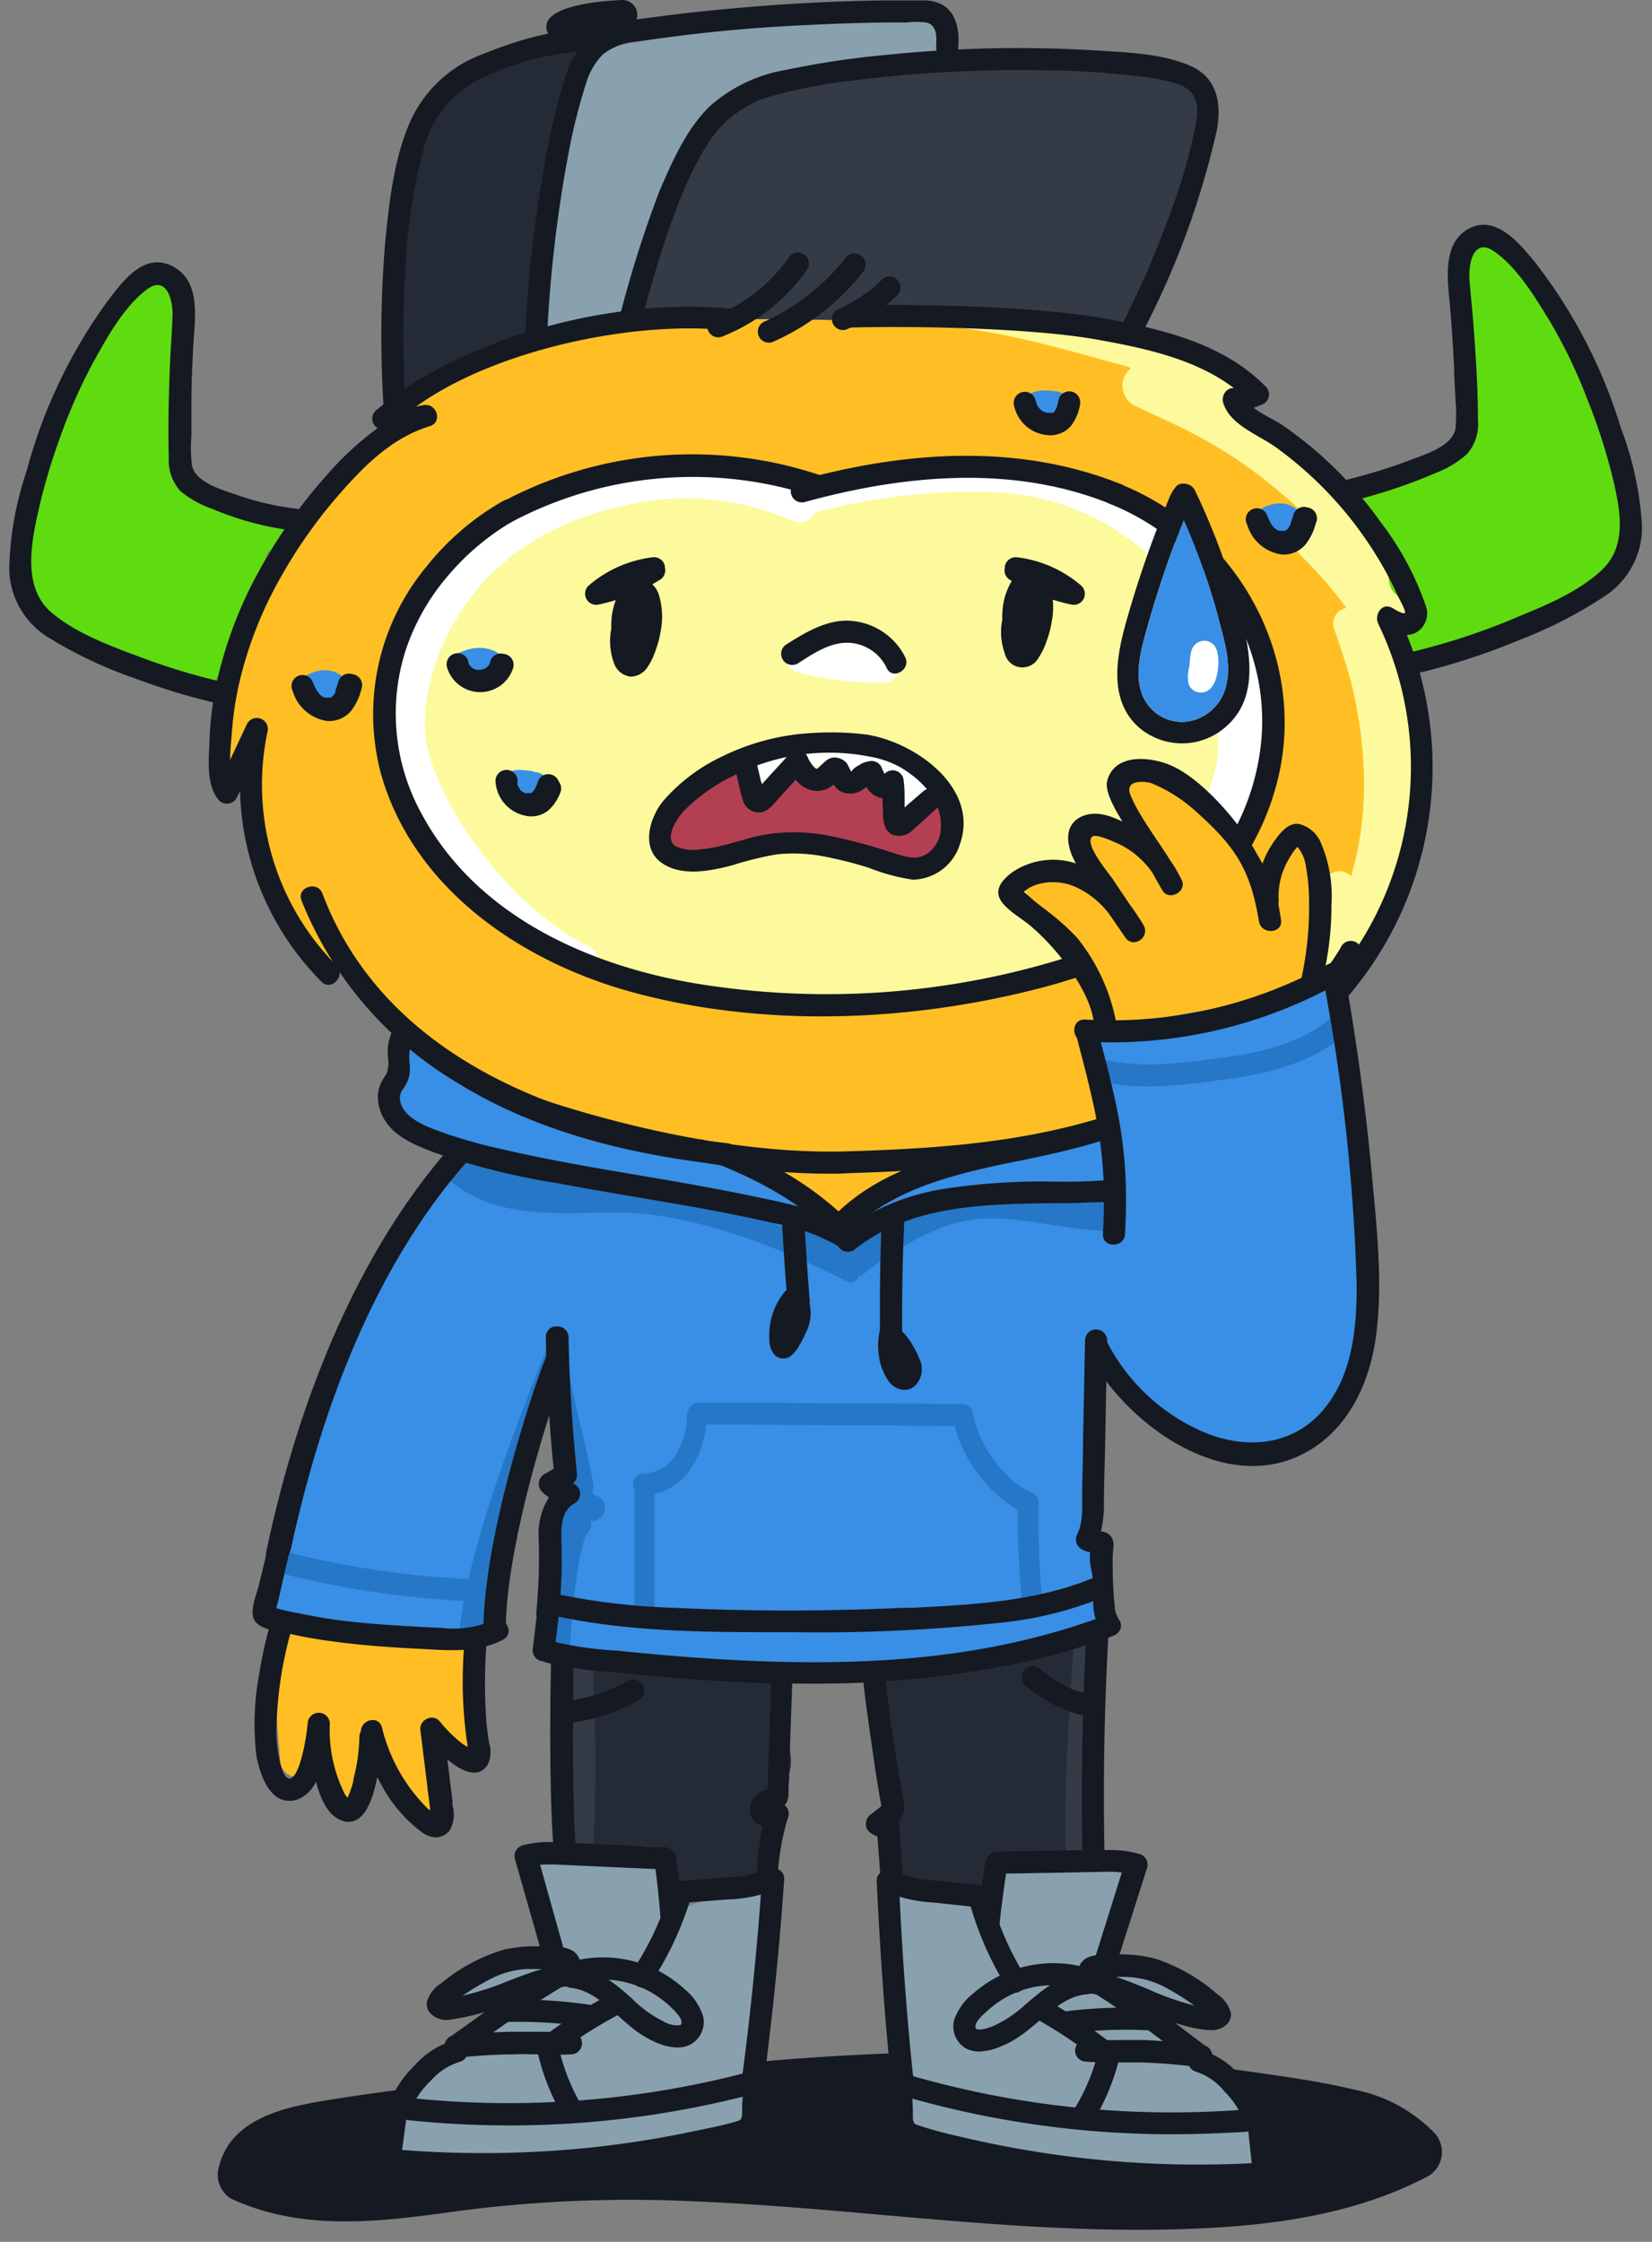 <svg width="126" height="171" fill="none" xmlns="http://www.w3.org/2000/svg"><rect width="100%" height="100%" fill="#808080" stroke="none"/><g clip-path="url(#a)"><path d="M103.796 97.849a5.285 5.285 0 0 0-.539-2.66c-.538-.732-1.464-.723-2.264-.782-2.65-.177-5.302.075-7.953.143-2.39.067-4.79 0-7.171-.135-.067-.993-4.099-1.44-4.124-.387-.059 2.314.842 4.393.842 6.733 0 2.079 1.59 2.752 2.844 4.309 2.416 2.988 6.119 5.639 9.83 5.69 1.945 0 3.552 0 5.101-1.305 1.549-1.304 2.693-2.567 3.038-4.545.416-2.329.549-4.7.396-7.061Z" fill="#398FE5"/><path d="M109.37 162.655a11.56 11.56 0 0 0-6.069-3.265c-2.6-.632-5.285-.994-7.928-1.372a156.204 156.204 0 0 0-17.279-1.498 189.285 189.285 0 0 0-34.145 2.525l-2.13.336a1.795 1.795 0 0 0-1.725-.841c-4.741.258-9.46.757-14.156 1.498-3.46.547-8.273 1.186-9.258 5.294a2.143 2.143 0 0 0 .95 2.373c5.488 2.525 11.321 1.767 17.103.968a101.167 101.167 0 0 1 18.053-.774c12.238.496 24.408 2.449 36.662 2.146 6.657-.169 13.466-.901 19.442-4.04.285-.16.53-.384.716-.653a2.14 2.14 0 0 0 .267-1.869 2.134 2.134 0 0 0-.503-.828Z" fill="#151921"/><path d="M94.626 161.426c-1.978-.084-3.905.59-5.891.606a34.025 34.025 0 0 1-5.48-.538c-1.135-.185-2.272-.354-3.366-.522a7.214 7.214 0 0 0 4.049-3.602 2.25 2.25 0 0 0 .74-.421l2.879 2.028a2.117 2.117 0 0 0 1.595.215c.539-.142 1-.492 1.283-.972a2.09 2.09 0 0 0-.11-2.222l-.227-.051a1.343 1.343 0 0 1-.942-.976l-1.204-.842.43.135.243.076c.103.093.22.169.346.227l.143.059a1.33 1.33 0 0 1 1.683-1.262c.193.05.395.092.597.126l.37.067h.253c.1-.223.16-.463.177-.707l-.252-.219a15.01 15.01 0 0 0-6.658-3.274 1.116 1.116 0 0 1-.345-.143 5.98 5.98 0 0 0-3.316.48 9.725 9.725 0 0 0-2.45-1.145 2.118 2.118 0 0 0-2.22.751 2.11 2.11 0 0 0-.161 2.338 26.34 26.34 0 0 0 3.367 3.754c-.447 2.525-5.11 1.885-6.91 1.978-.97.009-1.9.375-2.618 1.027-.286.277-.463.639-.732.925.303-.319-.707.766-.673.707a2.35 2.35 0 0 0 .353 2.87c.682.682 1.818.842 2.719 1.01 3.66.791 7.415 1.254 11.11 1.81 1.91.341 3.849.507 5.79.496 1.843-.05 3.66-.681 5.487-.597 2.651.134 2.643-4.074-.059-4.192ZM55.453 158.497a15.423 15.423 0 0 0-2.845.261 139.625 139.625 0 0 1-14.947.867l.386-.244a1.565 1.565 0 0 0 .792-1.136 28.272 28.272 0 0 0 3.636-1.902 20.554 20.554 0 0 0 3.77-2.424 3.302 3.302 0 0 0 1.262-2.273 2.529 2.529 0 0 0-1.506-2.28 6.898 6.898 0 0 0-4.133-.413 1.658 1.658 0 0 0-.454.051l-.345.092c-1.625.337-3.224.724-4.856.968a1.684 1.684 0 0 0 .446 3.308c1.32-.112 2.63-.334 3.913-.665-.202.101-.404.193-.597.303-.707.404-1.397.841-2.08 1.262a3.257 3.257 0 0 0-1.758 2.332 46.16 46.16 0 0 0-5.05 3.568c-.757.615-1.481 1.279-1.363 2.348a2.725 2.725 0 0 0 2.112 2.205c.99.205 2.003.285 3.013.236l3.594.076c2.171.042 4.343.084 6.523 0a62.152 62.152 0 0 0 6.96-.598c1.843-.252 4.032-1.01 5.15-2.786 1.12-1.775.438-3.004-1.623-3.156Z" fill="#89A1AE"/><path d="M84.194 121.726a10.658 10.658 0 0 0-1.12-.429 7.948 7.948 0 0 0 .455-3.485c-.16-1.801-.446-3.551-.48-5.361a80.232 80.232 0 0 1 .48-10.352l.05.084a.416.416 0 0 0 0-.101 24.892 24.892 0 0 1 .42-5.53c.314-2.12.998-4.168 2.02-6.05.09-1.404.053-2.812-.109-4.209a26.237 26.237 0 0 0-.8-2.97 8.366 8.366 0 0 1-.201-3.595c.019-.127.062-.25.126-.362a.841.841 0 0 0-.74 1.044c.336 1.683.605 3.442.841 5.176a57.16 57.16 0 0 0-2.525 1.204c-.589.075-1.17.151-1.759.277-2.348.48-4.696 1.027-6.994 1.684a43.908 43.908 0 0 0-6.733 2.718c-.917.446-1.835.892-2.786 1.263-.202.084-.42.151-.622.244H63.607l-.842-.497c-.9-.496-1.826-.976-2.76-1.405a.792.792 0 0 0-.312-1.078c-3.543-2.137-7.658-2.777-11.648-3.619l-1.389-.311a39.793 39.793 0 0 1-11.572-5.05c.21-1.254.067-2.575-1.347-3.08-2.18-.792-3.45.698-4.073 2.592a1.313 1.313 0 0 1-.463 2.323v.429c.265.214.452.51.53.842.071.381.176.755.311 1.119.11.225.237.442.38.648.15.168.31.328.479.48.488.334 1.01.616 1.557.841l.614.245c.387.127.72.382.943.723.203.37.26.803.16 1.212-.025.09-.059.178-.101.261l.353.177-.328.135a1.355 1.355 0 0 0-.96 1.313 28.348 28.348 0 0 0-4.662 7.574c-.842 1.886-1.6 3.805-2.416 5.707-.816 1.902-1.826 3.787-2.609 5.74a25.955 25.955 0 0 0-1.33 7.818 2.39 2.39 0 0 0-1.986 2.719c.048.299.157.586.32.842a.9.9 0 0 0 .514 1.144 33.891 33.891 0 0 0 7.574 1.683 21.46 21.46 0 0 0 7.861 0 .792.792 0 0 0 .379-1.329c1.254-.977 1.448-2.609 1.414-4.259-.059-2.483.454-7.12 1.464-9.41a18.396 18.396 0 0 1 2.349-4.014 33.945 33.945 0 0 0 1.338 7.364 1.686 1.686 0 0 0-1.103 1.431 2.34 2.34 0 0 0 .699 2.163 2.574 2.574 0 0 0-.699 1.372c-.219 1.178.278 2.255.396 3.408.067.598-.303 1.44-.152 2.172.038.184.1.363.185.53a1.4 1.4 0 0 0 .132 1.848c.161.159.359.275.575.34a16.747 16.747 0 0 0 5 1.212c3.526.345 7.078-.084 10.605.303a.687.687 0 0 0 .58-.185 68.339 68.339 0 0 0 12.145-.934c4.208-.64 8.551-.699 12.549-2.432a1.297 1.297 0 0 0-.067-2.357Z" fill="#398FE5"/><path d="M78.1 87.631a53.767 53.767 0 0 0 6.254-1.531c.065-.053.136-.098.21-.135.792-.345 1.575-.715 2.383-1.01a1.297 1.297 0 0 0-1.55-1.069l-4.822.918c-2.171.31-4.351.53-6.506.917-1.466.25-2.91.618-4.317 1.102-1.25.207-2.487.488-3.703.842a8.198 8.198 0 0 0-1.17.455l-.143-.22a1.312 1.312 0 0 0-2.012-.285 2.281 2.281 0 0 0-.623.79l-4.435-2.524a1.245 1.245 0 0 0-1.742.496 1.288 1.288 0 0 0 0 2.441 17.078 17.078 0 0 1 6.447 3.661 1.347 1.347 0 0 0 1.792.042 1.144 1.144 0 0 0 .918-.059 1.91 1.91 0 0 0 2.104-.934 6.085 6.085 0 0 1 2.887-2.079l4.065-.774 3.366-.64c.147-.2.358-.342.598-.404Z" fill="#FFBF24"/><path d="M81 125.623a53.028 53.028 0 0 1-12.246 2.121 1.384 1.384 0 0 0-1.683.311.848.848 0 0 0-.42.909c.42 2.323.731 4.663.975 7.011.074.12.136.247.186.379.025.116.042.235.05.353 0 .118 0 .244-.05.362s0 .042 0 .059a1.708 1.708 0 0 1-.093.219.838.838 0 0 1 0 .328.945.945 0 0 1-.151.472l-.068.151a.823.823 0 0 1-.11.135l-.1.134c-.1.091-.206.173-.32.245l-.118.05c.255.44.632.797 1.086 1.027a1.405 1.405 0 0 0-.244 1.902c.11.181.257.338.43.463v.522a.84.84 0 0 0 .622.841c1.477.424 3.008.637 4.545.632a.676.676 0 0 0 .193-.043 2.778 2.778 0 0 0 2.29-.664c.499-.498.78-1.173.782-1.877a7.05 7.05 0 0 0 2.736.673 3.098 3.098 0 0 0 2.28-.623c.716-.665.682-1.565.707-2.474l.38-12.406A1.28 1.28 0 0 0 81 125.623ZM60.315 134.039a22.95 22.95 0 0 0-.429-2.525 11.434 11.434 0 0 1-.084-2.937.968.968 0 0 0-.943-.976c-2.634.092-5.268.177-7.903 0a32.814 32.814 0 0 1-3.955-.421 11.905 11.905 0 0 0-3.367-.379 1.07 1.07 0 0 0-.623.143.844.844 0 0 0-.412.892c0 2.795-.059 5.589-.084 8.417v2.011a2.475 2.475 0 0 0 .336 1.684.656.656 0 0 0 .59.841 26.7 26.7 0 0 0 4.645.042 10.786 10.786 0 0 1 2.264.101 2.706 2.706 0 0 0 0 1.078 1.482 1.482 0 0 0 .985.976c.014.465.203.907.53 1.237.484.356 1.088.51 1.684.429a30.405 30.405 0 0 0 5.092-.479c.74-.135.732-.951.31-1.381a5.676 5.676 0 0 0 .447-2.045c.106-1.27.004-2.55-.303-3.787a3.432 3.432 0 0 0 1.22-2.921Z" fill="#252B36"/><path d="M65.301 94.819a19.725 19.725 0 0 0-3.855-2.003.95.95 0 0 0-1.212 1.018 37.774 37.774 0 0 0-9.662-2.988c-4.915-.732-10.007-.664-14.678-2.567-1.144-.462-2.685.842-1.759 1.633C38.638 93.826 44.9 92 49.714 92.648c5.109.69 10.243 2.752 14.813 5.05.841.42 1.229-.455.782-1.221a.994.994 0 0 0-.008-1.658Z" fill="#2677C7"/><path d="M92.534 89.104a13.178 13.178 0 0 1-3.518 1.818c-3.476.842-7.575-.328-10.941-.538-4.815-.295-10.1.79-13.298 4.654-.29.407-.444.897-.438 1.397a.521.521 0 0 0 0 .278c0 .79.328 1.388.783.841l.135-.143a.842.842 0 0 0 .547-.185 22.31 22.31 0 0 1 6.396-3.737c2.693-.917 5.126-.513 7.87-.084 2.606.429 5.245.623 7.886.58 2.162-.05 4.426-.605 5.53-2.642a.791.791 0 0 0 .075-.606l.151-.11c.733-.706-.336-2.17-1.178-1.523ZM41.91 102.377c-2.315 5.672-6.38 16.084-6.868 22.194-.101 1.229 2.424.328 2.525-.892.48-5.942 2.045-13.879 4.292-19.358.455-1.178.514-3.106.05-1.944ZM45.569 114.118a1.343 1.343 0 0 1-.396-.261c.091-.2.117-.424.076-.64-.514-3.215-1.961-7.667-2.155-10.941-.067-1.22-.715 0-.64 1.195.169 2.963.48 5.892.91 8.829a.892.892 0 0 0-.455 1.061c.114.432.295.844.539 1.22a4.89 4.89 0 0 0-.707.395 1.03 1.03 0 0 0 0 1.684l.126.076a7.487 7.487 0 0 0-.43 2.718c0 1.885-.656 4.031-.656 5.891 0 1.229 1.684 2.105 1.684.842 0-1.591.58-8.416 1.371-9.258a1.058 1.058 0 0 0 .228-.909c.109 0 .21-.042.32-.05a.99.99 0 0 0 .751-.86.987.987 0 0 0-.566-.992Z" fill="#2677C7"/><path d="M94.83 159.575c-1.338-1.221-2.744-2.365-4.587-2.576a33.683 33.683 0 0 0-5.68-.075l-.211.042a12.108 12.108 0 0 0-1.28-1.263 55.352 55.352 0 0 0-3.282-2.996 53.118 53.118 0 0 0 2.13-1.532l.193-.143.05-.042 1.271-.118a.989.989 0 0 0 .935-.69l.934-3.173c.364-1.02.659-2.063.883-3.122a1.387 1.387 0 0 0-1.16-1.641 20.22 20.22 0 0 0-3.19-.346 41.2 41.2 0 0 0-3.106-.05c-.842 0-1.844 0-2.525.656a4.894 4.894 0 0 0-.918 2.357c-.084.379-.151.766-.21 1.153a8.054 8.054 0 0 0-3.367-1.111.582.582 0 0 0-.176 0h-.21a21.2 21.2 0 0 0-1.288-.101c-.463-.732-1.835-.606-1.768.446.185 3.064.42 6.119.724 9.174.118 1.254 0 3.055.791 4.107s2.29 1.195 3.409 1.498a50.46 50.46 0 0 0 8.896 1.574c.473.108.967.064 1.414-.126 1.144.48 2.525.345 3.779.387l4.376.152a.849.849 0 0 0 .842-.514c.32 0 .64 0 .96-.067.178-.016.351-.074.504-.168h.127a.971.971 0 0 0 .99-.574.969.969 0 0 0-.25-1.118ZM31.937 158.733c1.372-1.178 2.81-2.281 4.662-2.441a32.863 32.863 0 0 1 5.681.076c.072.006.142.02.21.042.404-.442.84-.853 1.305-1.229a55.648 55.648 0 0 1 3.367-2.912 46.908 46.908 0 0 1-2.087-1.582 1.634 1.634 0 0 1-.194-.152.102.102 0 0 1 0-.042l-1.28-.151a1.004 1.004 0 0 1-.917-.716 463.25 463.25 0 0 0-.841-3.198 24.167 24.167 0 0 1-.842-3.139 1.379 1.379 0 0 1 1.204-1.608 19.36 19.36 0 0 1 3.198-.26 47.294 47.294 0 0 1 3.105 0c.842.05 1.844 0 2.483.723.485.706.776 1.528.842 2.382.076.379.126.766.185 1.153a8.022 8.022 0 0 1 3.367-1.018.582.582 0 0 1 .176 0h.22c.428 0 .84-.051 1.287-.067.48-.716 1.843-.548 1.75.496-.269 3.058-.589 6.108-.959 9.149-.16 1.254-.067 3.055-.909 4.082-.842 1.026-2.314 1.144-3.442 1.414a51.78 51.78 0 0 1-8.938 1.338 2.282 2.282 0 0 1-1.406-.169c-1.161.455-2.575.278-3.796.287h-4.376a.841.841 0 0 1-.842-.531l-.96-.084a1.254 1.254 0 0 1-.496-.193h-.135a.985.985 0 0 1-.832-.628.98.98 0 0 1 .21-1.022Z" fill="#89A1AE"/><path d="M83.124 125.522c.067-1.086-1.178-1.136-1.246-.059-.303 5.05-.766 11.017-.589 16.05 0 1.086 1.683 1.086 1.683 0-.176-5.033-.16-10.966.152-15.991ZM45.23 128.333v-.976a.84.84 0 0 0-.802-.797.853.853 0 0 0-.4.081.708.708 0 0 0-.556.766c0 .312 0 .615.05.926-.123 3.928-.098 7.878.076 11.85a.843.843 0 1 0 1.683 0c.18-3.944.163-7.894-.05-11.85Z" fill="#343A46"/><path d="M79.516 122.315a64.816 64.816 0 0 1-.294-7.616.77.77 0 0 0-.438-.783.66.66 0 0 0-.202-.135c-1.97-.791-4.023-3.711-4.368-6.009a.839.839 0 0 0-.724-.682l-20.2-.118a.721.721 0 0 0-.639.371.833.833 0 0 0-.27.614 5.588 5.588 0 0 1-.95 3.165 3.001 3.001 0 0 1-2.374 1.279.805.805 0 0 0-.31.069.803.803 0 0 0-.42.458.793.793 0 0 0-.044.315.896.896 0 0 0 .118.462v9.343a.793.793 0 0 0 .774.841.745.745 0 0 0 .562-.254.75.75 0 0 0 .187-.587v-9.099a4.618 4.618 0 0 0 2.6-1.683 6.994 6.994 0 0 0 1.33-3.619l18.963.118a10.764 10.764 0 0 0 4.814 6.413c-.06 2.003.151 5.319.32 7.238v.312l.252-.143c.176-.112.38-.17.59-.169l.353.059.336.143.034-.303Z" fill="#2677C7"/><path d="M36.14 127.349a1.298 1.298 0 0 0-.058-.573l-.068-.841a.84.84 0 0 0-1.068-.842c-2.273.404-4.63-.118-6.885-.539l-.185-.075a84.018 84.018 0 0 1-2.576-.354h-.21a19.603 19.603 0 0 1-.985-.143c.312.059 0 0-.126 0a10.512 10.512 0 0 1-2.912-.606c-.43 1.271-.177 3.207-.135 4.208.093 2.306.253 4.612.463 6.918a1.282 1.282 0 0 0 1.317 1.018 1.281 1.281 0 0 0 1.208-1.144c0-.522.076-1.043.143-1.565.396.934.774 1.868 1.136 2.811.14.432.331.844.573 1.229a1.069 1.069 0 0 0 2.045-.522c.05-.615.05-1.237.076-1.852l.05-1.136v-.253l.842 1.322 1.464 2.154c.32.609.82 1.103 1.431 1.414.791.329 2.054-.126 1.885-1.186l-.606-3.67-.05-.345c.404.412.841.842 1.262 1.178a1.286 1.286 0 0 0 2.003-.328 8.114 8.114 0 0 0 .438-4.259 1.308 1.308 0 0 0-.003-1.657 1.305 1.305 0 0 0-.468-.362Z" fill="#FFBF24"/><path d="M37.32 133.013a19.637 19.637 0 0 1-.228-1.768 40.306 40.306 0 0 1 0-5.706.845.845 0 0 0-.417-.89.828.828 0 0 0-.332-.103.753.753 0 0 0-.81.351.749.749 0 0 0-.099.297 32.883 32.883 0 0 0 .169 7.574l.05.278a1.57 1.57 0 0 1 0 .194 3.875 3.875 0 0 1-.496-.32 10.514 10.514 0 0 1-1.591-1.591l-.059-.067a.779.779 0 0 0-.926-.168.836.836 0 0 0-.522.841l.539 4.36c0 .236.059.463.084.698.05.371.101.741.143 1.128a3.35 3.35 0 0 1-.26-.227 13.01 13.01 0 0 1-3.426-6.102.747.747 0 0 0-.48-.572.926.926 0 0 0-1.095.593.841.841 0 0 0-.016.459 14.05 14.05 0 0 0 1.54 3.855 10.702 10.702 0 0 0 3.258 3.745c.109.065.224.119.345.16a1.357 1.357 0 0 0 1.615-.429 2.525 2.525 0 0 0 .203-1.919v-.337l-.388-3.148c.943.775 1.684 1.103 2.315.985a1.251 1.251 0 0 0 .842-.766c.164-.452.179-.945.042-1.405Z" fill="#151921"/><path d="M28.25 131.708a.78.78 0 0 0-.777.469.783.783 0 0 0-.064.314 13.35 13.35 0 0 1-.455 3.215v.118a6.983 6.983 0 0 1-.404 1.203l-.05.093a1.93 1.93 0 0 1-.236-.345 10.943 10.943 0 0 1-1.111-5.294.842.842 0 0 0-.842-.842.845.845 0 0 0-.841.766c-.076.976-.514 3.762-1.23 4.208a.266.266 0 0 1-.294 0c-.454-.244-.665-1.506-.74-2.02a10.756 10.756 0 0 1-.11-2.121c.087-2.6.517-5.179 1.28-7.667a6.183 6.183 0 0 1-1.591-.513 31.54 31.54 0 0 0-1.01 4.368 20.602 20.602 0 0 0-.219 6.253c.076.429.488 2.618 1.767 3.274a1.779 1.779 0 0 0 1.684-.084 2.684 2.684 0 0 0 1.085-1.195c.295 1.01.724 2.281 1.684 2.819.102.057.21.105.32.143a1.291 1.291 0 0 0 1.144-.092c1.684-.985 1.843-5.892 1.843-6.127a.838.838 0 0 0-.488-.868.837.837 0 0 0-.345-.075ZM76.122 141.614a.65.65 0 0 0-.783.463 98.429 98.429 0 0 0-.48 3.518c.381.793.721 1.605 1.019 2.432.168-1.874.4-3.742.698-5.605a.657.657 0 0 0-.454-.808Z" fill="#151921"/><path d="m75.934 148.852-.26-.749a25.311 25.311 0 0 0-1.002-2.415v-.118c.16-1.347.311-2.466.48-3.527a.777.777 0 0 1 .345-.505.902.902 0 0 1 .698-.126.842.842 0 0 1 .615 1.019 85.886 85.886 0 0 0-.699 5.588v.059l-.177.774Zm-.841-3.291c.227.48.454.985.673 1.549.16-1.582.37-3.173.614-4.747a.444.444 0 0 0-.303-.547.479.479 0 0 0-.361.076.318.318 0 0 0-.152.219 54.922 54.922 0 0 0-.488 3.45h.017Z" fill="#151921"/><path d="m74.86 144.013-3.367-.345a10.305 10.305 0 0 1-2.946-.547.658.658 0 0 0-.841.244.63.63 0 0 0 .244.842c1.08.402 2.215.632 3.366.681l3.594.379a.639.639 0 0 0 .623-.648.658.658 0 0 0-.674-.606Z" fill="#151921"/><path d="m74.86 145.503-3.737-.396a10.764 10.764 0 0 1-3.249-.682.692.692 0 0 1-.395-.446.839.839 0 0 1 .05-.715.84.84 0 0 1 1.136-.337 8.471 8.471 0 0 0 2.45.488l3.77.387a.841.841 0 0 1 .842.842.839.839 0 0 1-.295.657.735.735 0 0 1-.572.202Zm-6.64-2.206a.381.381 0 0 0-.354.202.492.492 0 0 0 0 .379.363.363 0 0 0 .168.202c1.003.371 2.055.59 3.123.648l3.737.387a.33.33 0 0 0 .236-.092.441.441 0 0 0 .16-.345c0-.345-.354-.413-.455-.421l-3.77-.396a8.191 8.191 0 0 1-2.576-.513.555.555 0 0 0-.27-.051Z" fill="#151921"/><path d="M78.058 150.805a23.236 23.236 0 0 1-2.592-5.791.639.639 0 0 0-1.22.362 24.4 24.4 0 0 0 2.718 6.085c.421.699 1.532.042 1.094-.656Z" fill="#151921"/><path d="M77.476 151.975a.842.842 0 0 1-.69-.396 24.544 24.544 0 0 1-2.744-6.144.773.773 0 0 1 .177-.791.932.932 0 0 1 .841-.252.788.788 0 0 1 .573.563 23.065 23.065 0 0 0 2.525 5.732.842.842 0 0 1 0 .842.954.954 0 0 1-.775.479l.093-.033Zm-2.617-7.188a.513.513 0 0 0-.362.143.383.383 0 0 0-.076.387 23.968 23.968 0 0 0 2.693 6.035.408.408 0 0 0 .353.202.5.5 0 0 0 .413-.261.344.344 0 0 0 0-.379 23.63 23.63 0 0 1-2.618-5.841.373.373 0 0 0-.269-.277l-.134-.009ZM95.001 161.081a72.375 72.375 0 0 1-26.09-2.76v.193a.887.887 0 0 1-.06.472v.656a73.487 73.487 0 0 0 26.21 2.719c.773-.068.757-1.347-.06-1.28Z" fill="#151921"/><path d="M89.346 162.79a73.28 73.28 0 0 1-20.553-2.946l-.152-.05v-.842a.765.765 0 0 0 .05-.379l-.058-.513.303.092a71.762 71.762 0 0 0 26.023 2.753.71.71 0 0 1 .699.319.905.905 0 0 1 .059.901.837.837 0 0 1-.707.48c-1.869.109-3.77.185-5.664.185Zm-20.284-3.308a72.67 72.67 0 0 0 25.94 2.668.423.423 0 0 0 .361-.244.488.488 0 0 0 0-.48.33.33 0 0 0-.32-.134 72.304 72.304 0 0 1-25.88-2.685c.007.143-.016.286-.067.421l-.034.454Z" fill="#151921"/><path d="M96.667 162.285c-.085-.842-1.364-.8-1.28 0l.303 2.744a78.404 78.404 0 0 1-14.728-.564 76.506 76.506 0 0 1-7.457-1.372c-1.22-.286-2.483-.547-3.67-.951-.606-.211-.404-.842-.438-1.439 0-.733-.075-1.473-.109-2.214-.034-.74-1.321-.799-1.28 0 .043.8.077 1.473.119 2.214a4.934 4.934 0 0 0 .21 1.893 1.28 1.28 0 0 0 .842.674c.673.219 1.372.387 2.053.564a80.305 80.305 0 0 0 8.316 1.683 80.88 80.88 0 0 0 16.832.715.646.646 0 0 0 .632-.648c-.101-1.06-.22-2.18-.345-3.299Z" fill="#151921"/><path d="M91.423 166.653a79.898 79.898 0 0 1-11.859-.842 77.272 77.272 0 0 1-8.35-1.683l-.445-.118c-.53-.135-1.086-.269-1.608-.446a1.52 1.52 0 0 1-1.018-.783c-.181-.483-.256-1-.219-1.515v-.463l-.118-2.213a.788.788 0 0 1 .465-.772.788.788 0 0 1 .31-.07.855.855 0 0 1 .65.215.837.837 0 0 1 .275.627l.118 2.213v.421c0 .514 0 .724.295.842.995.332 2.006.613 3.03.842l.623.143c2.44.572 4.94 1.026 7.44 1.363 4.791.639 9.632.833 14.459.581l-.27-2.525a.733.733 0 0 1 .278-.699.928.928 0 0 1 .901-.075.84.84 0 0 1 .513.707l.37 3.366a.761.761 0 0 1-.176.556.969.969 0 0 1-.648.328c-1.675-.051-3.35 0-5.016 0Zm-22.8-8.543a.38.38 0 0 0-.28.117.373.373 0 0 0-.099.287l.118 2.222v.48c-.035.451.025.904.177 1.33a1.087 1.087 0 0 0 .766.564c.513.176 1.06.311 1.582.446l.454.117a78.14 78.14 0 0 0 8.299 1.684 80.452 80.452 0 0 0 16.774.715.527.527 0 0 0 .353-.177.336.336 0 0 0 .076-.244l-.37-3.366a.392.392 0 0 0-.261-.362.503.503 0 0 0-.48 0 .317.317 0 0 0-.118.311l.328 2.971h-.218c-4.93.275-9.876.086-14.771-.564a74.308 74.308 0 0 1-7.474-1.38l-.623-.143a30.514 30.514 0 0 1-3.072-.842c-.623-.21-.597-.782-.58-1.245v-.379l-.118-2.222a.43.43 0 0 0-.463-.32Z" fill="#151921"/><path d="M85.003 156.267a38.986 38.986 0 0 0-5.639-3.779c-.008.178-.06.351-.151.505a2.935 2.935 0 0 1-.362.488c-.031.036-.065.07-.101.101 1.771.984 3.46 2.11 5.05 3.367a15.927 15.927 0 0 1-1.683 4.014c-.43.707.69 1.33 1.119.623a16.84 16.84 0 0 0 1.936-4.713.648.648 0 0 0-.169-.606Z" fill="#151921"/><path d="M82.705 162.125a.954.954 0 0 1-.48-.135.773.773 0 0 1-.39-.496.781.781 0 0 1 .104-.623 15.526 15.526 0 0 0 1.683-3.829 36.716 36.716 0 0 0-4.932-3.249l-.252-.135.252-.244c.127-.143.24-.298.337-.463a.781.781 0 0 0 .126-.404v-.345l.303.143a39.206 39.206 0 0 1 5.664 3.804.845.845 0 0 1 .253.842 17.158 17.158 0 0 1-1.97 4.772.84.84 0 0 1-.698.362Zm-3.636-8.568c1.708.94 3.34 2.012 4.881 3.207l.11.092v.135a15.982 15.982 0 0 1-1.734 4.065.38.38 0 0 0 .151.539.422.422 0 0 0 .606-.135 16.663 16.663 0 0 0 1.92-4.654.413.413 0 0 0-.102-.404 39.176 39.176 0 0 0-5.344-3.619 1.12 1.12 0 0 1-.135.311 3.329 3.329 0 0 1-.353.463ZM96.373 161.485a8.184 8.184 0 0 0-1.92-3.038 6.343 6.343 0 0 0-2.794-1.86.64.64 0 0 0-.774.454.658.658 0 0 0 .455.783c.867.304 1.636.84 2.222 1.549a6.824 6.824 0 0 1 1.59 2.466.635.635 0 1 0 1.22-.354Z" fill="#151921"/><path d="M95.763 162.512a.837.837 0 0 1-.841-.606 6.577 6.577 0 0 0-1.54-2.39 4.667 4.667 0 0 0-2.13-1.49.836.836 0 0 1-.627-.704.842.842 0 0 1 .021-.331.89.89 0 0 1 .413-.53.842.842 0 0 1 .63-.076 6.305 6.305 0 0 1 2.888 1.927 8.207 8.207 0 0 1 1.97 3.106.842.842 0 0 1-.573 1.06.716.716 0 0 1-.21.034Zm-4.258-5.748a.373.373 0 0 0-.21.059.417.417 0 0 0-.211.269.439.439 0 0 0 .311.522c.91.307 1.715.864 2.323 1.607a7.006 7.006 0 0 1 1.633 2.525.438.438 0 0 0 .53.295.464.464 0 0 0 .295-.53 7.942 7.942 0 0 0-1.877-2.946 5.892 5.892 0 0 0-2.702-1.81l-.092.009ZM86.796 141.555a7.605 7.605 0 0 0-2.466-.278l-2.803.051-5.512.101a.64.64 0 1 0 0 1.279l5.31-.092 2.61-.051c.623-.03 1.248-.004 1.868.076l-2.525 7.97a.597.597 0 0 0 0 .387c0-.084.076-.168.118-.252.114-.199.276-.367.471-.488l.32-.143c.192-.038.389-.038.58 0l2.425-7.752a.655.655 0 0 0-.396-.808Z" fill="#151921"/><path d="m83.34 151.588-.201-.505a.843.843 0 0 1 0-.539l2.424-7.726a11.229 11.229 0 0 0-1.524-.042l-2.668.05-5.31.093a.841.841 0 0 1 0-1.684l6.396-.117h1.919a7.803 7.803 0 0 1 2.525.294.844.844 0 0 1 .597 1.035l-2.525 7.929h-.176a1.148 1.148 0 0 0-.489 0l-.294.134c-.156.101-.284.24-.37.404a1.03 1.03 0 0 0-.101.219l-.202.455Zm1.23-9.258c.427-.006.855.022 1.279.084h.235l-2.407 7.701a.748.748 0 0 1 .135-.093l.345-.151c.165-.056.34-.078.513-.068l2.374-7.574a.437.437 0 0 0-.32-.514 7.415 7.415 0 0 0-2.399-.269h-1.919l-6.396.118a.392.392 0 0 0-.379.273.394.394 0 0 0-.017.164.389.389 0 0 0 .413.421l7.978-.143.564.051Z" fill="#151921"/><path d="M83.273 150.813a.605.605 0 0 0-.437-.505 9.058 9.058 0 0 0-8.476 1.886 4.156 4.156 0 0 0-1.397 1.893 1.684 1.684 0 0 0 .842 1.986 2.978 2.978 0 0 0 2.28-.075 7.886 7.886 0 0 0 2.138-1.254c1.39-1.078 2.778-2.652 4.638-2.803a.668.668 0 0 0 .552-.437.673.673 0 0 0-.14-.691Zm-7.516 3.931c-.336.126-1.38.53-1.557 0-.176-.531.615-1.238.977-1.566a7.619 7.619 0 0 1 3.198-1.683 7.882 7.882 0 0 1 2.424-.219c-.614.312-1.194.684-1.734 1.111a13.012 13.012 0 0 1-3.282 2.357h-.026Z" fill="#151921"/><path d="M74.71 156.478a2.205 2.205 0 0 1-1.01-.219 1.933 1.933 0 0 1-.91-2.231 4.432 4.432 0 0 1 1.456-1.994 9.256 9.256 0 0 1 8.678-1.928.794.794 0 0 1 .572.615.9.9 0 0 1 .135.841.844.844 0 0 1-.741.556c-1.397.109-2.525 1.077-3.62 2.011-.302.261-.605.514-.908.749a7.905 7.905 0 0 1-2.214 1.288c-.459.182-.945.287-1.439.312Zm5.647-6.33a8.903 8.903 0 0 0-5.833 2.205 3.89 3.89 0 0 0-1.321 1.785 1.504 1.504 0 0 0 .681 1.75 2.832 2.832 0 0 0 2.121-.084 8.019 8.019 0 0 0 2.104-1.22c.295-.236.59-.488.842-.741 1.153-.976 2.331-1.986 3.863-2.112a.422.422 0 0 0 .379-.278.487.487 0 0 0-.076-.488l-.05-.051v-.067a.377.377 0 0 0-.286-.337 8.435 8.435 0 0 0-2.424-.362Zm-5.64 5.05a.995.995 0 0 1-.395-.076.576.576 0 0 1-.294-.336c-.22-.665.504-1.322.942-1.683l.093-.085a7.769 7.769 0 0 1 3.29-1.75 8.042 8.042 0 0 1 2.525-.227l.775.05-.699.354c-.6.307-1.165.679-1.683 1.11-.244.194-.488.404-.732.606a9.164 9.164 0 0 1-2.651 1.785 3.499 3.499 0 0 1-1.17.277v-.025Zm5.337-3.77a7.138 7.138 0 0 0-1.6.227 7.42 7.42 0 0 0-3.105 1.683l-.093.084c-.336.303-.968.842-.841 1.263a.14.14 0 0 0 .084.084c.126.059.446.076 1.203-.21a9.157 9.157 0 0 0 2.525-1.684c.244-.21.488-.421.74-.614a9.771 9.771 0 0 1 1.087-.808v-.025Z" fill="#151921"/><path d="M92.726 152.295a13.624 13.624 0 0 0-4.772-2.719 11.114 11.114 0 0 0-3.164-.269c-.842 0-2.046-.101-2.315.892a.692.692 0 0 0 0 .32h-.43a.64.64 0 1 0 0 1.279c3.292-.101 6.052 2.163 9.259 2.719.673.117 1.565.303 2.112-.261.674-.724-.134-1.498-.69-1.961Zm-9.022-1.684h1.245c.469-.025.938-.025 1.406 0a6.676 6.676 0 0 1 2.71.783 20.63 20.63 0 0 1 2.483 1.574c.151.118.303.236.446.362l-.522-.084c-2.727-.531-5.1-2.138-7.768-2.601v-.034Z" fill="#151921"/><path d="M92.321 154.845a5.362 5.362 0 0 1-1.01-.118h-.067a18.05 18.05 0 0 1-3.897-1.321c-1.683-.716-3.434-1.473-5.286-1.398a.84.84 0 0 1-.841-.841.84.84 0 0 1 .841-.884h.21v-.151c.279-1.027 1.398-1.036 2.206-1.044h.311a11.096 11.096 0 0 1 3.224.278 13.52 13.52 0 0 1 4.856 2.76c.512.339.876.86 1.019 1.456a1.113 1.113 0 0 1-.329.842 1.679 1.679 0 0 1-1.237.421Zm-10.1-3.266a13.48 13.48 0 0 1 5.244 1.431 18.205 18.205 0 0 0 3.812 1.296h.068c.631.11 1.414.244 1.86-.21a.632.632 0 0 0 .21-.488c0-.472-.656-.985-.842-1.162a13.1 13.1 0 0 0-4.696-2.676 10.718 10.718 0 0 0-3.097-.261h-.32c-.909 0-1.624.067-1.801.732a.302.302 0 0 0 0 .21l.067.261h-.698a.413.413 0 0 0-.39.285.404.404 0 0 0-.014.17.383.383 0 0 0 .24.375c.05.02.102.03.155.029h.228l-.026.008Zm10.36 2.037-.69-.084-.538-.084a20.38 20.38 0 0 1-3.846-1.305 18.564 18.564 0 0 0-3.889-1.296l-.395-.067.345-.345h.48l.841-.042h1.431c.98.081 1.932.368 2.794.841.881.465 1.725.997 2.525 1.591l.472.37.47.421Zm-7.464-2.828c.841.269 1.683.623 2.524.968 1.111.501 2.263.907 3.443 1.212a19.245 19.245 0 0 0-2.23-1.397 6.608 6.608 0 0 0-2.626-.758 9.978 9.978 0 0 0-1.07-.025h-.041Z" fill="#151921"/><path d="M88.054 153.397a37.047 37.047 0 0 0-7.718.362l.496.185c.421.173.829.376 1.22.606.102.064.196.141.279.228a37.4 37.4 0 0 1 5.748-.11c.816.051.791-1.229-.025-1.271Z" fill="#151921"/><path d="m82.257 154.996-.075-.067a1.026 1.026 0 0 0-.236-.202 9.849 9.849 0 0 0-1.195-.589l-.26-.101a1.83 1.83 0 0 1-.228-.084l-.724-.286.766-.118a37.325 37.325 0 0 1 7.768-.362.841.841 0 0 1 .842.951.762.762 0 0 1-.53.715.77.77 0 0 1-.312.034 35.884 35.884 0 0 0-5.706.101l-.11.008Zm-1.102-1.136c.348.147.686.319 1.01.514.089.051.17.113.244.185a36.653 36.653 0 0 1 5.681-.093c.05.006.099.002.146-.013a.346.346 0 0 0 .21-.196.334.334 0 0 0 .023-.144.444.444 0 0 0-.421-.505 36.598 36.598 0 0 0-6.893.252ZM91.76 156.216a54.296 54.296 0 0 0-4.512-.404c-1.515-.067-2.954.051-4.41-.067a.649.649 0 0 0-.499.158.644.644 0 0 0-.158.739.634.634 0 0 0 .39.348.632.632 0 0 0 .267.026c1.405.126 2.836 0 4.208.076 1.372.076 2.904.177 4.343.362a.655.655 0 0 0 .783-.455.647.647 0 0 0-.413-.783Z" fill="#151921"/><path d="M91.57 157.673h-.152a45.07 45.07 0 0 0-4.326-.362h-1.767a24.78 24.78 0 0 1-2.483-.059.842.842 0 0 1-.762-1.2.917.917 0 0 1 .215-.298.73.73 0 0 1 .564-.202c.841.067 1.683.059 2.524.05h1.894c1.448.068 2.971.202 4.537.413a.697.697 0 0 1 .496.328.9.9 0 0 1 .135.707.844.844 0 0 1-.876.623Zm-5.505-.842h1.044c1.473.059 2.946.177 4.368.37a.46.46 0 0 0 .547-.311.481.481 0 0 0-.165-.46.317.317 0 0 0-.121-.053 54.449 54.449 0 0 0-4.495-.404h-1.876c-.842 0-1.684 0-2.525-.059a.303.303 0 0 0-.244.101.466.466 0 0 0-.16.345.458.458 0 0 0 .454.421c.842.058 1.683.058 2.45.05h.723Z" fill="#151921"/><path d="M91.902 156.284c-1.532-1.145-3.981-3.064-6.094-4.52a1.46 1.46 0 0 1-.631 0 8.018 8.018 0 0 1-1.608-.597 4.821 4.821 0 0 1-.841-.497.572.572 0 0 0 .219.842 101.239 101.239 0 0 1 8.273 5.891.64.64 0 0 0 .841-.219.646.646 0 0 0-.16-.9Z" fill="#151921"/><path d="M91.546 157.689a.687.687 0 0 1-.43-.143l-1.405-1.06a76.21 76.21 0 0 0-6.843-4.84.788.788 0 0 1-.303-1.102l.11-.211.202.144c.244.185.507.346.783.479.5.245 1.025.44 1.565.581.178.038.361.038.539 0h.092l.068.051c1.557 1.077 3.316 2.415 4.721 3.484l1.38 1.044a.841.841 0 0 1 .27 1.153.847.847 0 0 1-.59.404l-.16.016Zm-8.67-6.733a.335.335 0 0 0 .194.286 75.482 75.482 0 0 1 6.894 4.874l1.405 1.06a.343.343 0 0 0 .26.051.493.493 0 0 0 .304-.202.447.447 0 0 0-.16-.606l-1.38-1.044c-1.389-1.052-3.106-2.365-4.638-3.426a1.762 1.762 0 0 1-.63 0 8.27 8.27 0 0 1-1.684-.614 5.23 5.23 0 0 1-.564-.345v-.034ZM68.35 143.499c0-.841-1.313-.841-1.27 0a238.72 238.72 0 0 0 1.068 14.838c.084.842 1.363.842 1.28 0-.511-4.932-.87-9.878-1.078-14.838Z" fill="#151921"/><path d="M68.865 159.145a.986.986 0 0 1-.404-.084.838.838 0 0 1-.522-.724c-.505-4.915-.841-9.914-1.069-14.846a.731.731 0 0 1 .345-.69.901.901 0 0 1 .9 0 .835.835 0 0 1 .447.715c.21 4.941.564 9.923 1.077 14.821a.71.71 0 0 1-.286.682.84.84 0 0 1-.488.126Zm-1.187-16.058a.477.477 0 0 0-.244.067.34.34 0 0 0-.143.32c.202 4.924.556 9.915 1.069 14.821a.438.438 0 0 0 .278.379.486.486 0 0 0 .471 0 .301.301 0 0 0 .11-.303c-.506-4.907-.842-9.898-1.078-14.846a.408.408 0 0 0-.219-.362.503.503 0 0 0-.244-.076ZM50.623 141.277a.649.649 0 0 1 .766.48c.152 1.178.278 2.348.379 3.527a24.75 24.75 0 0 0-1.077 2.415 78.697 78.697 0 0 0-.556-5.622.664.664 0 0 1 .488-.8Z" fill="#151921"/><path d="m50.556 148.617-.075-.901a82.968 82.968 0 0 0-.547-5.639.842.842 0 0 1 .64-1.002.84.84 0 0 1 .699.144.723.723 0 0 1 .319.513c.143 1.06.269 2.213.387 3.535v.118a22.33 22.33 0 0 0-1.07 2.39l-.353.842Zm.11-7.129a.448.448 0 0 0-.32.53c.21 1.582.379 3.182.488 4.764.236-.556.48-1.061.724-1.54a92.906 92.906 0 0 0-.379-3.46.343.343 0 0 0-.151-.218.432.432 0 0 0-.362-.076Z" fill="#151921"/><path d="m51.844 143.71 3.366-.261a10.094 10.094 0 0 0 2.963-.463.639.639 0 0 1 .597 1.128c-1.085.369-2.22.568-3.366.589l-3.594.286a.65.65 0 0 1-.614-.665.656.656 0 0 1 .648-.614Z" fill="#151921"/><path d="M51.76 145.2a.703.703 0 0 1-.505-.219.902.902 0 0 1-.286-.665.842.842 0 0 1 .841-.842l3.788-.294a8.195 8.195 0 0 0 2.449-.421.842.842 0 0 1 1.128.37.91.91 0 0 1 0 .716.736.736 0 0 1-.413.437 10.779 10.779 0 0 1-3.274.598l-3.736.294.008.026Zm.1-1.28c-.1 0-.454.059-.47.413.005.13.059.253.151.345a.314.314 0 0 0 .236.101l3.745-.295a10.491 10.491 0 0 0 3.14-.564.378.378 0 0 0 .176-.193.488.488 0 0 0 0-.379.445.445 0 0 0-.598-.168 8.423 8.423 0 0 1-2.575.446l-3.804.294Z" fill="#151921"/><path d="M48.43 150.409a23.202 23.202 0 0 0 2.743-5.714.641.641 0 1 1 1.22.395 24.55 24.55 0 0 1-2.886 6.009.638.638 0 0 1-1.164-.208.64.64 0 0 1 .086-.482Z" fill="#151921"/><path d="M49.016 151.596a.847.847 0 0 1-.505-.16.844.844 0 0 1-.253-1.145 22.783 22.783 0 0 0 2.719-5.664.794.794 0 0 1 .597-.547.928.928 0 0 1 .842.278.765.765 0 0 1 .152.791 24.706 24.706 0 0 1-2.904 6.068.789.789 0 0 1-.648.379Zm2.735-7.12h-.093a.392.392 0 0 0-.277.277 23.785 23.785 0 0 1-2.77 5.766.38.38 0 0 0-.062.31.392.392 0 0 0 .19.253.418.418 0 0 0 .322.077.408.408 0 0 0 .275-.186 24.294 24.294 0 0 0 2.861-5.959.377.377 0 0 0-.076-.387.484.484 0 0 0-.37-.151ZM31.232 160.231a72.3 72.3 0 0 0 26.158-2.062v.185c-.022.162-.005.327.05.48v.648a73.294 73.294 0 0 1-26.234 2.028c-.841-.084-.8-1.38.026-1.279Z" fill="#151921"/><path d="M38.767 162.116a74.57 74.57 0 0 1-7.575-.395.84.84 0 0 1-.699-.497.923.923 0 0 1 .085-.9.75.75 0 0 1 .715-.303 71.73 71.73 0 0 0 26.09-2.054l.304-.084-.067.505a.842.842 0 0 0 0 .379v.909l-.16.042a73.24 73.24 0 0 1-18.693 2.398Zm-7.575-1.683a.34.34 0 0 0-.278.126.525.525 0 0 0 0 .489.395.395 0 0 0 .354.244 72.799 72.799 0 0 0 25.914-2.003v-.455a1.004 1.004 0 0 1 0-.387 72.25 72.25 0 0 1-25.94 1.986h-.05Z" fill="#151921"/><path d="M29.526 161.393c.109-.842 1.388-.766 1.27.05-.117.817-.244 1.827-.37 2.735 4.907.407 9.841.351 14.737-.168a76.413 76.413 0 0 0 7.49-1.178c1.23-.253 2.526-.48 3.696-.842.614-.193.429-.841.471-1.431l.177-2.205c.067-.841 1.338-.774 1.279.051l-.177 2.213c.03.639-.059 1.279-.26 1.886a1.298 1.298 0 0 1-.91.656c-.673.202-1.372.345-2.062.505a79.619 79.619 0 0 1-25.19 1.751.647.647 0 0 1-.614-.665c.151-1.128.345-2.247.463-3.358Z" fill="#151921"/><path d="M36.802 165.929c-2.39 0-4.77-.104-7.137-.311a.953.953 0 0 1-.64-.345.746.746 0 0 1-.168-.564l.463-3.367a.845.845 0 0 1 .53-.69.92.92 0 0 1 .9.101.724.724 0 0 1 .261.707l-.345 2.525c4.821.379 9.667.314 14.476-.194a76.717 76.717 0 0 0 7.474-1.169l.64-.135c1.01-.202 2.053-.413 3.038-.716.295-.092.32-.311.312-.841v-.421l.176-2.205a.84.84 0 0 1 .463-.699.946.946 0 0 1 .91.068.786.786 0 0 1 .327.715l-.176 2.214v.462a3.46 3.46 0 0 1-.261 1.507 1.525 1.525 0 0 1-1.035.757c-.54.16-1.094.287-1.642.413l-.429.101a78.134 78.134 0 0 1-8.416 1.473 79.979 79.979 0 0 1-9.721.614Zm-6.548-4.907a.62.62 0 0 0-.21 0 .447.447 0 0 0-.278.362l-.455 3.367a.337.337 0 0 0 .076.244.497.497 0 0 0 .345.185 80.47 80.47 0 0 0 16.782-.269 81.53 81.53 0 0 0 8.34-1.473l.439-.101a21.626 21.626 0 0 0 1.616-.404 1.12 1.12 0 0 0 .783-.547c.163-.424.234-.877.21-1.33v-.48l.176-2.213a.362.362 0 0 0-.143-.337.531.531 0 0 0-.488 0 .414.414 0 0 0-.227.354l-.177 2.205v.387c0 .454 0 1.027-.614 1.229-1.01.295-2.036.536-3.072.724l-.64.134c-2.466.505-5 .901-7.516 1.178a79.227 79.227 0 0 1-14.77.169h-.22l.405-2.954a.328.328 0 0 0-.11-.32.465.465 0 0 0-.252-.11Z" fill="#151921"/><path d="M41.354 155.686a39.44 39.44 0 0 1 5.732-3.627.992.992 0 0 0 .134.513c.105.173.22.339.345.497l.101.101a37.277 37.277 0 0 0-5.159 3.223c.342 1.42.88 2.786 1.6 4.057.412.715-.725 1.313-1.129.598a17.008 17.008 0 0 1-1.818-4.773.632.632 0 0 1 .194-.589Z" fill="#151921"/><path d="M43.514 161.603a.842.842 0 0 1-.715-.429 17.105 17.105 0 0 1-1.835-4.823.844.844 0 0 1 .26-.841 40.172 40.172 0 0 1 5.766-3.645l.278-.143v.312a.842.842 0 0 0 .109.446c.092.168.202.326.328.471l.042.05.244.236-.252.135a37.057 37.057 0 0 0-5.05 3.122 15.377 15.377 0 0 0 1.54 3.872.764.764 0 0 1 0 .791.922.922 0 0 1-.715.446Zm3.366-9.216a39.334 39.334 0 0 0-5.428 3.468.436.436 0 0 0-.118.404 16.6 16.6 0 0 0 1.801 4.713.377.377 0 0 0 .345.21.519.519 0 0 0 .42-.227.363.363 0 0 0 .001-.379 15.995 15.995 0 0 1-1.616-4.107v-.135l.11-.084a37.59 37.59 0 0 1 4.948-3.114 5.461 5.461 0 0 1-.294-.438 1.973 1.973 0 0 1-.143-.311h-.026ZM29.844 160.602a8.142 8.142 0 0 1 2.003-2.98 6.18 6.18 0 0 1 2.836-1.793.649.649 0 0 1 .766.48.639.639 0 0 1-.48.766 5.043 5.043 0 0 0-2.255 1.49 6.643 6.643 0 0 0-1.683 2.424.657.657 0 0 1-.842.412.63.63 0 0 1-.345-.799Z" fill="#151921"/><path d="M30.44 161.645a.833.833 0 0 1-.546-.21.838.838 0 0 1-.203-.27.841.841 0 0 1-.05-.631 8.411 8.411 0 0 1 2.053-3.063 6.297 6.297 0 0 1 2.938-1.844.78.78 0 0 1 .631.101.856.856 0 0 1 .395.531.842.842 0 0 1-.63 1.018 4.799 4.799 0 0 0-2.172 1.431 6.561 6.561 0 0 0-1.6 2.356.844.844 0 0 1-.816.581Zm4.385-5.622h-.084a5.89 5.89 0 0 0-2.744 1.734 7.917 7.917 0 0 0-1.96 2.904.364.364 0 0 0 0 .311.428.428 0 0 0 .243.227.454.454 0 0 0 .547-.286 6.888 6.888 0 0 1 1.684-2.525 5.055 5.055 0 0 1 2.356-1.54.436.436 0 0 0 .328-.514.472.472 0 0 0-.202-.277.406.406 0 0 0-.168-.034ZM39.947 140.932a7.665 7.665 0 0 1 2.474-.21l2.795.126 5.512.244a.637.637 0 0 1 .573.422.64.64 0 0 1-.631.857l-5.303-.235-2.6-.118a10.6 10.6 0 0 0-1.869 0c.758 2.676 1.518 5.356 2.281 8.038a.589.589 0 0 1 0 .387 2.252 2.252 0 0 0-.11-.253 1.348 1.348 0 0 0-.462-.505l-.32-.151a1.304 1.304 0 0 0-.572-.042l-2.206-7.785a.657.657 0 0 1 .438-.775Z" fill="#151921"/><path d="m43.12 151.049-.167-.513c0-.076-.06-.152-.093-.228a1.186 1.186 0 0 0-.396-.42l-.286-.135a1.128 1.128 0 0 0-.463 0h-.176l-2.273-7.987a.845.845 0 0 1 .324-.881.851.851 0 0 1 .299-.138 7.7 7.7 0 0 1 2.525-.227l1.919.084 6.388.295a.785.785 0 0 1 .69.421.898.898 0 0 1 0 .909.777.777 0 0 1-.724.362l-7.903-.354a11.114 11.114 0 0 0-1.59 0l2.188 7.794a.723.723 0 0 1-.042.53l-.22.488Zm-1.236-1.751c.15-.002.3.018.446.059l.345.16.16.118-2.205-7.768h.235a10.504 10.504 0 0 1 1.86 0l7.962.353a.311.311 0 0 0 .345-.168.506.506 0 0 0 0-.488.366.366 0 0 0-.336-.194l-6.388-.294-1.92-.085a7.619 7.619 0 0 0-2.406.202.467.467 0 0 0-.337.514l2.18 7.65.059-.059Z" fill="#151921"/><path d="M43.593 151.419c1.86.202 3.198 1.81 4.562 2.929a8.158 8.158 0 0 0 2.129 1.313c.71.341 1.527.39 2.272.135a1.683 1.683 0 0 0 .842-1.97 4.162 4.162 0 0 0-1.338-1.927 9.06 9.06 0 0 0-8.417-2.113.606.606 0 0 0-.454.497.674.674 0 0 0 .404 1.136Zm3.754.547a10.034 10.034 0 0 0-1.684-1.178 7.386 7.386 0 0 1 2.416.286 7.585 7.585 0 0 1 3.156 1.784c.354.337 1.145 1.027.934 1.591-.21.564-1.22.101-1.557 0a13.334 13.334 0 0 1-3.265-2.483Z" fill="#151921"/><path d="M51.71 156.175a4.215 4.215 0 0 1-1.506-.32 7.807 7.807 0 0 1-2.188-1.347c-.295-.235-.59-.505-.884-.774-1.069-.96-2.171-1.953-3.569-2.104a.843.843 0 0 1-.724-.573.915.915 0 0 1 .152-.841.839.839 0 0 1 .598-.598 9.197 9.197 0 0 1 8.618 2.096 4.368 4.368 0 0 1 1.406 2.028 1.938 1.938 0 0 1-.968 2.205c-.29.147-.61.225-.934.228Zm-5.79-6.481a8.578 8.578 0 0 0-2.205.337.393.393 0 0 0-.303.336v.068l-.05.042a.48.48 0 0 0 .04.689c.065.051.145.08.229.085 1.532.168 2.685 1.204 3.804 2.214.295.269.58.521.842.765a7.473 7.473 0 0 0 2.07 1.271 2.814 2.814 0 0 0 2.113.143 1.514 1.514 0 0 0 .732-1.725 3.903 3.903 0 0 0-1.28-1.826 8.894 8.894 0 0 0-5.992-2.399Zm5.774 5.218a3.3 3.3 0 0 1-1.17-.303 9.496 9.496 0 0 1-2.61-1.851c-.235-.219-.47-.43-.706-.632a9.484 9.484 0 0 0-1.683-1.153l-.69-.37h.782a7.885 7.885 0 0 1 5.723 2.129l.084.084c.43.404 1.145 1.078.91 1.734a.584.584 0 0 1-.312.32.832.832 0 0 1-.328.042Zm-5.277-3.905c.369.245.723.512 1.06.8.244.201.48.42.724.631a9 9 0 0 0 2.483 1.784c.362.207.78.293 1.195.244a.174.174 0 0 0 .084-.092c.143-.388-.471-.968-.8-1.28l-.084-.084a7.432 7.432 0 0 0-3.072-1.734 6.554 6.554 0 0 0-1.59-.269Z" fill="#151921"/><path d="M33.003 153.448c.53.572 1.43.421 2.113.32 3.181-.472 5.992-2.66 9.258-2.475a.64.64 0 1 0 .05-1.279h-.43a.643.643 0 0 0 0-.312c-.243-1.001-1.489-.909-2.297-.959a10.812 10.812 0 0 0-3.164.194 13.467 13.467 0 0 0-4.848 2.583c-.53.438-1.355 1.195-.682 1.928Zm1.986-.96a5.384 5.384 0 0 1-.521.068c.143-.118.302-.236.454-.346a20.277 20.277 0 0 1 2.525-1.506 6.73 6.73 0 0 1 2.727-.715c.47-.026.943-.026 1.414 0l.8.058h.403c-2.684.447-5.1 1.995-7.802 2.441Z" fill="#151921"/><path d="M34.151 154.07a1.683 1.683 0 0 1-1.296-.479 1.037 1.037 0 0 1-.303-.842 2.38 2.38 0 0 1 1.052-1.439 13.46 13.46 0 0 1 4.924-2.626 11.494 11.494 0 0 1 3.232-.194h.303c.841 0 1.927.068 2.18 1.103a.952.952 0 0 1 0 .151h.21a.85.85 0 0 1 .582.291.847.847 0 0 1 .2.618.84.84 0 0 1-.841.791c-1.84.026-3.653.454-5.31 1.255-1.264.55-2.585.956-3.94 1.211h-.067a6.054 6.054 0 0 1-.926.16Zm-.984-.765c.429.471 1.22.353 1.851.26h.068a17.774 17.774 0 0 0 3.837-1.186 12.862 12.862 0 0 1 5.496-1.288.372.372 0 0 0 .42-.396.4.4 0 0 0-.089-.318.401.401 0 0 0-.297-.144h-.732l.076-.27a.444.444 0 0 0 0-.21c-.16-.665-.842-.741-1.776-.775h-.32a10.864 10.864 0 0 0-3.106.186c-1.75.5-3.375 1.36-4.772 2.525-.21.159-.842.656-.892 1.136a.642.642 0 0 0 .202.488l.034-.008Zm.63-.472.54-.437c.15-.127.31-.245.47-.362a21.282 21.282 0 0 1 2.526-1.524 7.002 7.002 0 0 1 2.81-.732h1.432l.841.059h.48l.059.05-.135.135v.227a18.922 18.922 0 0 0-3.922 1.195 20.405 20.405 0 0 1-3.871 1.196c-.186 0-.362.05-.547.067l-.682.126Zm6.869-2.643h-.48c-.92.044-1.82.279-2.643.691a20.14 20.14 0 0 0-2.264 1.338c1.188-.275 2.35-.65 3.476-1.12.842-.319 1.683-.656 2.575-.9-.235-.009-.462-.009-.664-.009Z" fill="#151921"/><path d="M38.368 152.732a37.513 37.513 0 0 1 7.71.573c-.16.058-.337.109-.497.176-.427.158-.84.35-1.237.573-.107.06-.206.134-.295.218a37.213 37.213 0 0 0-5.732-.26c-.824.025-.765-1.255.05-1.28Z" fill="#151921"/><path d="M44.125 154.491h-.1a36.778 36.778 0 0 0-5.699-.26.743.743 0 0 1-.552-.217.738.738 0 0 1-.222-.549.843.843 0 0 1 .842-.935 37.64 37.64 0 0 1 7.751.573l.766.143-.732.261-.219.084-.278.092a9.452 9.452 0 0 0-1.212.556c-.089.054-.171.119-.244.194l-.1.058Zm-4.595-.707a35.625 35.625 0 0 1 4.452.27c.078-.07.163-.132.253-.185a8.48 8.48 0 0 1 1.026-.489 36.897 36.897 0 0 0-6.884-.437.466.466 0 0 0-.418.321.46.46 0 0 0-.02.184.335.335 0 0 0 .354.353l1.237-.017ZM34.584 155.459a54.781 54.781 0 0 1 4.528-.278c1.515-.025 2.946.127 4.41.042a.64.64 0 0 1 .614.665.655.655 0 0 1-.664.606c-1.414.084-2.837-.059-4.209-.042a48.77 48.77 0 0 0-4.36.253.632.632 0 0 1-.497-.067.649.649 0 0 1-.296-.407.64.64 0 0 1 .508-.772h-.034Z" fill="#151921"/><path d="M34.77 156.924a.843.843 0 0 1-.69-1.355.726.726 0 0 1 .514-.32 54.201 54.201 0 0 1 4.536-.278h1.902c.842 0 1.684.059 2.525 0a.792.792 0 0 1 .556.219.935.935 0 0 1 .278.665.842.842 0 0 1-.842.841c-.842.051-1.683 0-2.525 0-.58 0-1.178-.042-1.767 0-1.456 0-2.913.101-4.335.253l-.151-.025Zm4.68-1.541h-.337c-1.43 0-2.945.118-4.502.278a.284.284 0 0 0-.21.143.458.458 0 0 0-.085.362.435.435 0 0 0 .366.331.439.439 0 0 0 .173-.011 50.171 50.171 0 0 1 4.368-.253h1.793c.813.043 1.627.043 2.44 0a.443.443 0 0 0 .472-.404.514.514 0 0 0-.152-.345.27.27 0 0 0-.236-.101c-.841.042-1.683 0-2.524 0-.53.017-1.052 0-1.566 0Z" fill="#151921"/><path d="M34.463 155.526c1.566-1.111 4.065-2.962 6.212-4.368.21.051.429.051.64 0a8.02 8.02 0 0 0 1.615-.555c.296-.129.578-.287.842-.472a.564.564 0 0 1-.244.842c-2.323 1.229-6.27 4.208-8.417 5.698a.642.642 0 0 1-.841-.244.653.653 0 0 1 .01-.724.64.64 0 0 1 .183-.177Z" fill="#151921"/><path d="M34.788 156.932a.718.718 0 0 1-.186 0 .921.921 0 0 1-.58-.413.838.838 0 0 1 .303-1.153l1.422-1.018c1.43-1.027 3.215-2.314 4.797-3.366l.076-.051h.084c.178.034.361.034.539 0a8.273 8.273 0 0 0 1.582-.547c.28-.127.548-.279.8-.455l.202-.143.11.219a.797.797 0 0 1 .065.619.787.787 0 0 1-.402.475 76.446 76.446 0 0 0-6.97 4.655l-1.43 1.026a.712.712 0 0 1-.412.152Zm-.22-1.237a.432.432 0 0 0-.305.476.429.429 0 0 0 .432.365.304.304 0 0 0 .26-.042l1.432-1.027a74.2 74.2 0 0 1 7.019-4.679.344.344 0 0 0 .202-.286 4.325 4.325 0 0 1-.614.328 9.087 9.087 0 0 1-1.684.572 1.762 1.762 0 0 1-.63 0c-1.558 1.019-3.309 2.273-4.714 3.291l-1.397 1.002ZM58.323 143.373c.059-.841 1.338-.841 1.279 0a242.62 242.62 0 0 1-1.464 14.796c-.102.842-1.39.8-1.28 0 .64-4.915 1.128-9.847 1.465-14.796Z" fill="#151921"/><path d="M57.417 158.994a.846.846 0 0 1-.505-.16.72.72 0 0 1-.27-.69c.64-4.898 1.137-9.872 1.473-14.788a.84.84 0 0 1 .463-.707.933.933 0 0 1 .901 0 .772.772 0 0 1 .328.707c-.328 4.932-.841 9.915-1.464 14.813a.839.839 0 0 1-.547.707.94.94 0 0 1-.379.118Zm1.574-15.991a.545.545 0 0 0-.227.059.38.38 0 0 0-.236.353c-.328 4.932-.842 9.915-1.465 14.813a.314.314 0 0 0 .101.303.486.486 0 0 0 .472 0 .433.433 0 0 0 .286-.37c.64-4.89 1.136-9.864 1.464-14.788a.317.317 0 0 0-.134-.328.473.473 0 0 0-.261-.076v.034ZM83.614 85.603c-6.918 2.256-14.973 1.978-20.2 7.676-.563.606.388 1.464.952.842 3.232-3.51 8.063-4.705 12.565-5.64 3.46-.715 7.045-1.397 10.226-2.937a12.32 12.32 0 0 1-3.543.06Z" fill="#151921"/><path d="M86.361 85.67a44.004 44.004 0 0 1-8.854 2.525l-.648.127c-4.637.96-9.435 2.188-12.683 5.706a.405.405 0 0 1-.598 0 .387.387 0 0 1-.042-.58c3.644-3.956 8.787-5.05 13.752-6.044 2.31-.442 4.59-1.03 6.826-1.759-.32 0-.64-.075-.951-.134-1.953.606-3.973 1.035-5.967 1.447-5.05 1.052-10.226 2.13-13.971 6.178a.842.842 0 0 0 .067 1.178.884.884 0 0 0 .597.244.84.84 0 0 0 .598-.278c3.156-3.425 7.886-4.629 12.456-5.58l.648-.126c3.485-.724 7.053-1.464 10.2-3.122-.471.102-.949.175-1.43.219Z" fill="#151921"/><path d="m95.898 80.898-.194.194a5.69 5.69 0 0 1 0 3.29c-.841 2.963-3.366 4.445-6.228 5.126-5.723 1.364-11.69.32-17.464 1.356a17.32 17.32 0 0 0-7.827 3.366c-.648.513.252 1.43.892.917 4.94-3.938 11.707-3.442 17.675-3.602 3.172-.084 6.53-.303 9.493-1.557a8.172 8.172 0 0 0 4.95-6.304 6.523 6.523 0 0 0-.54-3.694c-.244.303-.488.614-.757.909Z" fill="#151921"/><path d="m96.782 79.796-.286.379a6.38 6.38 0 0 1 .48 3.459 7.995 7.995 0 0 1-4.823 6.144c-2.988 1.27-6.43 1.456-9.418 1.54-.775 0-1.566 0-2.357.042-5.437.067-11.059.135-15.41 3.61a.447.447 0 0 1-.455.068.513.513 0 0 1-.311-.362.31.31 0 0 1 .143-.294 17.05 17.05 0 0 1 7.734-3.266 49.14 49.14 0 0 1 8.08-.547c3.153.072 6.303-.21 9.393-.842 3.434-.841 5.58-2.592 6.38-5.268a5.892 5.892 0 0 0-.05-3.519 4.317 4.317 0 0 1-.346.337 5.571 5.571 0 0 1 0 3.064c-.749 2.525-2.794 4.208-6.068 4.982-3.064.61-6.186.878-9.309.8a49.18 49.18 0 0 0-8.147.555 17.489 17.489 0 0 0-7.928 3.367.715.715 0 0 0-.286.69.925.925 0 0 0 .572.69.892.892 0 0 0 .842-.135c4.208-3.366 9.78-3.45 15.15-3.518.84 0 1.59 0 2.364-.042 3.03-.084 6.514-.277 9.57-1.574a8.417 8.417 0 0 0 5.05-6.472 6.817 6.817 0 0 0-.564-3.888ZM43.554 113.352a2.847 2.847 0 0 1-.404-.126l.294-.169a.644.644 0 0 0 .329-.547c-.37-3.484-.587-6.98-.648-10.486 0-.842-1.296-.842-1.28 0 .068 3.366.273 6.747.615 10.141l-.842.472a.649.649 0 0 0-.143 1.001c.204.205.433.384.682.53a4.85 4.85 0 0 0-.842 3.131 44.276 44.276 0 0 1-.176 5.69c-.102.841 1.186.841 1.279 0 .174-1.495.247-2.999.219-4.503 0-1.338-.32-3.198 1.077-3.964a.648.648 0 0 0-.16-1.17Z" fill="#151921"/><path d="M41.69 123.805a.833.833 0 0 1-.504-.16.73.73 0 0 1-.278-.698c.181-1.871.24-3.752.177-5.631a5.242 5.242 0 0 1 .782-3.105 3.904 3.904 0 0 1-.53-.438.84.84 0 0 1-.095-1.069.898.898 0 0 1 .28-.269l.707-.404a123.33 123.33 0 0 1-.597-10.016.79.79 0 0 1 .841-.841.837.837 0 0 1 .892.841c.068 3.485.287 7.003.648 10.462a.842.842 0 0 1-.32.673.84.84 0 0 1 .135 1.515c-1.11.606-1.043 2.012-.993 3.249v.53a33.205 33.205 0 0 1-.219 4.528.844.844 0 0 1-.53.707.882.882 0 0 1-.395.126Zm.767-22.194a.371.371 0 0 0-.404.396 119.5 119.5 0 0 0 .614 10.099v.135l-.951.547a.43.43 0 0 0-.101.665 3.5 3.5 0 0 0 .648.505l.202.126-.152.186a4.652 4.652 0 0 0-.841 2.996 44.366 44.366 0 0 1-.177 5.714.315.315 0 0 0 .11.312.486.486 0 0 0 .47 0 .43.43 0 0 0 .279-.37c.175-1.483.248-2.977.218-4.47v-.513c-.059-1.296-.126-2.904 1.212-3.644a.432.432 0 0 0 .194-.446.371.371 0 0 0-.278-.337 3.036 3.036 0 0 1-.438-.135l-.404-.16.674-.387a.448.448 0 0 0 .219-.345c-.362-3.467-.581-7.002-.648-10.495a.428.428 0 0 0-.447-.379Z" fill="#151921"/><path d="M84.339 121.036a1.126 1.126 0 0 1-.186-.589.842.842 0 0 1 0-.286c-4.746 2.18-10.166 2.356-15.267 2.617-5.799.295-11.614.303-17.413 0a52.008 52.008 0 0 1-9.477-1.144c-.06.421-.11.841-.16 1.262 5.597 1.296 11.48 1.33 17.186 1.364 5.887.102 11.774-.179 17.624-.842a28.023 28.023 0 0 0 7.962-2.096 1.482 1.482 0 0 1-.27-.286Z" fill="#151921"/><path d="M60.499 124.495h-1.507c-5.69 0-11.58-.059-17.237-1.372h-.185l.22-1.683.226.051a51.64 51.64 0 0 0 9.435 1.144c5.748.278 11.606.27 17.397 0h.707c4.915-.252 9.99-.505 14.476-2.567l.311-.134v.336a.724.724 0 0 0 0 .236 1.122 1.122 0 0 0 .362.766l.228.219-.287.126a27.884 27.884 0 0 1-8.02 2.121c-5.355.586-10.74.839-16.126.757Zm-18.466-1.733c5.563 1.254 11.354 1.279 16.96 1.312 5.878.102 11.756-.179 17.598-.841a27.9 27.9 0 0 0 7.642-1.961.512.512 0 0 1-.076-.126 1.368 1.368 0 0 1-.219-.674c-4.494 1.987-9.51 2.239-14.366 2.475l-.707.042c-5.8.294-11.665.303-17.44 0a52.995 52.995 0 0 1-9.257-1.103l-.135.876Z" fill="#151921"/><path d="M85.36 123.561a2.372 2.372 0 0 1-.362-1.237.839.839 0 0 0-.842-.842.755.755 0 0 0-.576.247.773.773 0 0 0-.198.595c.005.396.068.79.185 1.17-8.703 3.08-18.188 3.871-31.006 2.903a188.667 188.667 0 0 1-4.84-.429l-.639-.067a26.41 26.41 0 0 1-5.05-.733.701.701 0 0 0-.732.127.936.936 0 0 0-.278.841.837.837 0 0 0 .53.64c1.626.403 3.285.654 4.958.749h.126c1.54.16 2.98.295 4.393.412 3.156.27 5.984.43 8.652.48h2.062a76.647 76.647 0 0 0 14.594-1.288 50.263 50.263 0 0 0 8.585-2.365.912.912 0 0 0 .556-.572.79.79 0 0 0-.118-.631ZM65.323 94.02a24.988 24.988 0 0 0-9.628-6.321 4.789 4.789 0 0 1-.682-.11c-.2.047-.407.047-.606 0-.244-.059-.497-.1-.74-.151-.195.127-.401.237-.615.328l-.286.093c4.326 1.531 8.416 3.467 11.58 6.985.548.606 1.532-.21.977-.825Z" fill="#151921"/><path d="M65.485 93.885a24.971 24.971 0 0 0-9.258-6.186c-.41.026-.821-.01-1.22-.11h-.126c3.812 1.473 7.431 3.367 10.284 6.557a.346.346 0 0 1 .093.353.497.497 0 0 1-.37.32.396.396 0 0 1-.396-.135c-3.114-3.467-7.179-5.428-11.42-6.952a3.52 3.52 0 0 1-.666.177c4.385 1.54 8.61 3.493 11.783 7.036.142.163.34.266.556.287a.728.728 0 0 0 .235 0 .918.918 0 0 0 .682-.598.75.75 0 0 0-.177-.75Z" fill="#151921"/><path d="M65.02 93.817c-2.154-1.472-4.797-1.994-7.347-2.524l-.842-.177c-2.643-.539-5.344-1.002-7.962-1.448l-1.389-.236c-2.928-.496-6.051-1.052-9.148-1.767a38.713 38.713 0 0 1-4.36-1.212l-.194-.067c-1.17-.421-2.768-.993-3.198-2.18a1.203 1.203 0 0 1 .22-1.22c.127-.195.237-.4.327-.615.142-.425.177-.88.101-1.321-.02-.241-.02-.483 0-.724.043-.459.174-.905.387-1.313a1.683 1.683 0 0 1-.454-.463l-.513-.438-.312-.26c0 .067-.092.126-.134.202a5.42 5.42 0 0 0-.607 1.683c-.034.313-.034.63 0 .943.066.406.029.823-.109 1.211l-.126.202a2.72 2.72 0 0 0-.539 1.456c-.017.722.199 1.43.615 2.02.841 1.271 2.525 1.886 3.67 2.332a53.986 53.986 0 0 0 9.476 2.356l.53.101c1.785.329 3.61.64 5.378.943 1.633.278 3.258.555 4.89.842 2.23.412 4.065.79 5.782 1.186 1.785.312 3.498.951 5.05 1.886.132.096.291.149.455.151a.682.682 0 0 0 .311-.076.91.91 0 0 0 .505-.757.843.843 0 0 0-.463-.716Z" fill="#151921"/><path d="M60.678 92.841a1.27 1.27 0 0 1-.842-.387c.11 2.239.252 4.47.446 6.733.067.842 1.347.842 1.28 0-.186-2.13-.32-4.267-.43-6.405-.146.048-.3.068-.454.06Z" fill="#151921"/><path d="M60.964 99.987a.917.917 0 0 1-.412-.093.842.842 0 0 1-.497-.715 177.389 177.389 0 0 1-.446-6.734v-.547l.387.388a1.027 1.027 0 0 0 .716.328.841.841 0 0 0 .353-.068l.27-.1v.294c.11 2.256.252 4.351.42 6.397a.724.724 0 0 1-.294.69.892.892 0 0 1-.497.16Zm-.917-7.104c.11 2.138.253 4.208.42 6.254a.454.454 0 0 0 .262.378.505.505 0 0 0 .48 0 .32.32 0 0 0 .126-.303 201.686 201.686 0 0 1-.421-6.16 1.118 1.118 0 0 1-.236 0 1.338 1.338 0 0 1-.631-.169Z" fill="#151921"/><path d="M61.685 99.204a.69.69 0 0 0-.707-.43.84.84 0 0 0-.118-.184.749.749 0 0 0-.59-.244.622.622 0 0 0-.47.244 5.26 5.26 0 0 0-1.12 3.551 1.75 1.75 0 0 0 .421 1.229.961.961 0 0 0 1.237.034 2.6 2.6 0 0 0 .657-.842c.162-.27.305-.552.429-.841a3.235 3.235 0 0 0 .26-2.517ZM68.77 92.269c-.22.196-.504.306-.8.311a1.162 1.162 0 0 1-.496-.118c-.143 3.013-.21 6.026-.176 9.04a.64.64 0 0 0 1.279 0c-.034-3.064.042-6.178.194-9.233Z" fill="#151921"/><path d="M67.951 102.343a.84.84 0 0 1-.842-.841c0-2.887 0-5.892.177-9.048v-.32l.295.144c.12.06.252.093.387.092.244-.006.478-.095.665-.252l.379-.329v.497c-.16 3.181-.228 6.287-.203 9.258a.795.795 0 0 1-.51.793.81.81 0 0 1-.331.049l-.017-.043Zm-.27-9.544a163.68 163.68 0 0 0-.168 8.745.415.415 0 0 0 .276.399.427.427 0 0 0 .17.022.383.383 0 0 0 .38-.245.38.38 0 0 0 .025-.159c0-2.828.041-5.8.176-8.854a1.49 1.49 0 0 1-.555.126 1.762 1.762 0 0 1-.303-.034Z" fill="#151921"/><path d="M70.098 103.589a6.87 6.87 0 0 0-1.127-1.877.706.706 0 0 0-.564-.219.604.604 0 0 0-.438-.379.798.798 0 0 0-.631.11.602.602 0 0 0-.27.412 5.413 5.413 0 0 0 0 1.987c.118.646.376 1.258.758 1.792a1.56 1.56 0 0 0 1.086.598h.084c.317-.005.62-.135.842-.362a1.81 1.81 0 0 0 .26-2.062ZM59.712 127.382a.843.843 0 0 0-.893.842l-.286 8.239c-.214.059-.418.15-.606.27a1.481 1.481 0 0 0-.715 1.245 1.326 1.326 0 0 0 .698 1.221c.078.038.16.066.245.084a30.29 30.29 0 0 0-.472 3.88.786.786 0 0 0 .47.777.788.788 0 0 0 .313.065.841.841 0 0 0 .841-.842c.08-1.491.331-2.968.75-4.402a.917.917 0 0 0 .058-.707.842.842 0 0 0-.269-.362c.182-.218.285-.49.295-.774 0-.404 0-.842.05-1.212v-.589l.236-6.893a.844.844 0 0 0-.715-.842ZM43.72 126.86a.842.842 0 0 0-.379-.715.918.918 0 0 0-.909 0 .84.84 0 0 0-.412.698c-.067 3.88-.118 10.058.185 13.921a.9.9 0 0 0 .918.842h.067a.728.728 0 0 0 .699-.531.722.722 0 0 0 .016-.311c-.278-3.871-.185-10.041-.185-13.904Z" fill="#151921"/><path d="M48.818 128.603a.648.648 0 0 0-.842-.177 12.709 12.709 0 0 1-4.764 1.523.637.637 0 0 0-.439.22.647.647 0 0 0-.088.707.633.633 0 0 0 .371.321c.08.027.165.037.249.031a14.162 14.162 0 0 0 5.378-1.742.638.638 0 0 0 .135-.883Z" fill="#151921"/><path d="M43.194 131.439a.846.846 0 0 1-.513-.194.849.849 0 0 1 .471-1.506 12.524 12.524 0 0 0 4.68-1.499.84.84 0 0 1 1.286.578.897.897 0 0 1-.016.357.734.734 0 0 1-.361.496 14.155 14.155 0 0 1-5.463 1.759l-.084.009Zm5.109-2.904a.602.602 0 0 0-.27.067 12.805 12.805 0 0 1-4.839 1.557.439.439 0 0 0-.404.455c.012.118.07.227.16.303.08.067.182.103.286.101 1.86-.2 3.66-.773 5.294-1.683a.38.38 0 0 0 .169-.236.464.464 0 0 0-.06-.354.38.38 0 0 0-.336-.21ZM68.562 138.837a1.359 1.359 0 0 0 .396-1.162 25.615 25.615 0 0 0-.27-1.607c-.1-.53-.151-.842-.219-1.254-.286-1.852-.774-4.974-.95-6.927a.727.727 0 0 0-.304-.505.915.915 0 0 0-.715-.168.84.84 0 0 0-.656.984c.16 1.684.614 4.629.841 6.287.126.842.261 1.684.404 2.525.042.219.076.446.126.699v.059l-.79.623-.093.075a.844.844 0 0 0-.295.648.767.767 0 0 0 .236.581c.187.169.408.295.648.371l.235 3.105a.78.78 0 0 0 .312.547.842.842 0 0 0 .454.194c.073.008.147.008.22 0a.84.84 0 0 0 .706-.951l-.286-4.124ZM82.784 129.326a8.598 8.598 0 0 1-1.002-.328 7.325 7.325 0 0 1-.892-.412 9.685 9.685 0 0 1-.892-.539c-.143-.101-.286-.202-.42-.311l-.068-.051-.067-.05-.22-.194a.658.658 0 0 0-.908 0 .647.647 0 0 0 0 .901 10.345 10.345 0 0 0 4.115 2.222.646.646 0 0 0 .516-.036.649.649 0 0 0 .326-.402.658.658 0 0 0-.488-.8Z" fill="#151921"/><path d="M82.595 130.791a.67.67 0 0 1-.22 0 10.74 10.74 0 0 1-4.207-2.264.742.742 0 0 1-.244-.539.9.9 0 0 1 .244-.673.848.848 0 0 1 .597-.249.846.846 0 0 1 .598.249l.219.193.067.059.067.051c.13.105.265.203.404.294.27.194.551.371.842.53.27.155.552.29.841.404.32.126.645.233.977.32a.846.846 0 0 1 .615.714.84.84 0 0 1-.026.33.837.837 0 0 1-.379.496.846.846 0 0 1-.395.085Zm-3.855-3.325a.364.364 0 0 0-.27.11.51.51 0 0 0-.126.361.296.296 0 0 0 .101.236 10.183 10.183 0 0 0 4.04 2.18.48.48 0 0 0 .354-.051.345.345 0 0 0 .177-.235.446.446 0 0 0-.287-.539c-.345-.09-.685-.2-1.018-.328a8.024 8.024 0 0 1-.909-.429 9.135 9.135 0 0 1-.918-.556l-.437-.311-.362-.303a.52.52 0 0 0-.345-.135Z" fill="#151921"/><path d="M37.447 120.497a68.978 68.978 0 0 1-15.991-2.23.845.845 0 0 0-1.035.589.843.843 0 0 0 .589 1.035 70.558 70.558 0 0 0 16.403 2.29.843.843 0 0 0 .034-1.684Z" fill="#2677C7"/><path d="M42.877 102.899a.883.883 0 0 0-1.187.479c-1.044 2.576-4.78 13.744-4.823 20.966a.838.838 0 0 0 .396.723.96.96 0 0 0 .463.118.834.834 0 0 0 .446-.118.776.776 0 0 0 .395-.698c.042-6.952 3.72-17.944 4.739-20.477a.736.736 0 0 0-.17-.838.733.733 0 0 0-.26-.155ZM35.889 88.296a.841.841 0 0 0 .193-.379c-.548-.09-1.09-.214-1.624-.37l-.11-.059c-8.138 9.258-12.17 21.883-14.055 30.956a.942.942 0 0 0 .665 1.052l.74.21a1.47 1.47 0 0 1 .152-.757c.144-.268.26-.55.345-.842 2.777-12.759 7.381-22.783 13.694-29.81Z" fill="#151921"/><path d="M37.535 123.62a7.443 7.443 0 0 1-3.838.547 156.286 156.286 0 0 1-4.427-.252c-1.473-.11-2.937-.244-4.385-.472a44.038 44.038 0 0 1-2.113-.395 15.384 15.384 0 0 1-1.683-.379c0-.168.076-.337.118-.505l.345-1.515c.219-.959.438-1.91.665-2.861.227-.951-1.38-1.507-1.624-.446-.244 1.06-.547 2.356-.842 3.526-.168.732-.766 2.028-.328 2.744.437.715 1.986.841 2.752 1.027 1.094.244 2.197.429 3.308.572 2.247.303 4.51.454 6.733.564 2.087.109 4.208.303 6.135-.699.993-.505.143-1.978-.816-1.456ZM84.038 123.94a1.344 1.344 0 0 1 1.094-.253 37.02 37.02 0 0 1-.26-5.117c.041-.538.193-1.069-.245-1.498a.972.972 0 0 0-.656-.252 9.11 9.11 0 0 0 .227-1.945c0-1.422.05-2.853.084-4.284.05-2.794.101-5.58.16-8.374a.842.842 0 0 0-1.683 0l-.152 7.575c0 1.22-.042 2.449-.067 3.669-.025 1.221.126 2.525-.362 3.535a.85.85 0 0 0-.088.64.839.839 0 0 0 .391.513c.173.109.364.186.564.228h.093c-.037.509.008 1.02.134 1.515.152.774.253 2.726.387 4.511.09-.181.22-.34.379-.463Z" fill="#151921"/><path d="M84.53 124.891c.06-1.086-1.624-1.086-1.683 0a220.77 220.77 0 0 0-.286 16.58.84.84 0 1 0 1.683 0 215.273 215.273 0 0 1 .287-16.58ZM42.443 122.021a.844.844 0 0 0-1.187 0 .984.984 0 0 0-.252.597l-.379 3.257a.844.844 0 0 0 1.166.776.86.86 0 0 0 .273-.186.937.937 0 0 0 .244-.59l.379-3.257a.842.842 0 0 0-.244-.597Z" fill="#151921"/><path d="M106.931 43.075a28.68 28.68 0 0 0-8.677-9.258 26.282 26.282 0 0 0-3.762-2.12c0-.076.092-.144.134-.228.13-.229.202-.486.21-.75a1.01 1.01 0 0 1-.058-.462 1.683 1.683 0 0 0-1.195-1.246 154.09 154.09 0 0 0-29.028-4.83l.446-.337h-.539a33.66 33.66 0 0 0-4.94.463l-.346.059a32.705 32.705 0 0 0-3.366-.202 1.128 1.128 0 0 0-1.044.606 8.647 8.647 0 0 1-2.247-.346c0 .144-.1.278-.134.413-.91-.682-2.601-.194-3.754-.387a17.675 17.675 0 0 0-9.494 1.094 34.127 34.127 0 0 0-8.837 4.52 1.684 1.684 0 0 1 .067 1.683c-.059.11-.118.21-.185.311a1.683 1.683 0 0 1-.749 1.532c-.345.244-.69.488-1.027.74l-.471.354-.143.118-.143.118a21.204 21.204 0 0 0-1.684 1.548 19.407 19.407 0 0 0-1.54 1.776l-.151.21-.362.548c-.219.336-.43.69-.623 1.035a1.59 1.59 0 0 1-1.852.724 34.36 34.36 0 0 0-2.592 4.57c-1.986 4.317-2.962 9.258-1.986 13.912.203-.052.414-.066.623-.042a1.549 1.549 0 0 1 1.388 1.523c0 .648 0 1.288.093 1.928a1.684 1.684 0 0 0 1.532-.733 26.932 26.932 0 0 0 4.957 11.287 27.951 27.951 0 0 0 15.284 10.1c3.62 2.432 8.03 3.223 12.364 3.585h.42a37.713 37.713 0 0 0 15.706 1.683 77.427 77.427 0 0 0 8.467-1.229 22.663 22.663 0 0 0 4.797-1.439c2.07.564 4.688-.278 6.523-.985 5.571-2.12 9.88-6.396 12.995-11.387.117-.194.227-.404.345-.606a1.573 1.573 0 0 0 2.112-.673 32.14 32.14 0 0 0 2.163-27.059 1.875 1.875 0 0 0 .303-2.12Z" fill="#FFBF24"/><path d="M96.92 53.023a15.99 15.99 0 0 0-3.822-7.751 22.33 22.33 0 0 0-.597-.665c.698.505 1.683.648 1.094-.194-3.367-5.05-9.073-8.93-15.082-8.955l-.312-.092a.791.791 0 0 0-.63.1c-.903.043-1.8.153-2.686.329a.838.838 0 0 0-.21.093c-4.814-.943-9.847-.842-14.308 1.456a1.187 1.187 0 0 0-.294-.194 21.285 21.285 0 0 0-16.968-.413 29.547 29.547 0 0 0-7.474 4.31c-2.188 1.683-4.469 3.72-5.69 6.43-1.32 2.946-1.135 6.253-.395 9.35a18.979 18.979 0 0 0 4.015 8.14c3.972 4.544 8.416 8.458 13.811 10.04 11.236 3.29 25.443 3.307 36.283-2.18a26.68 26.68 0 0 0 11.43-10.815 14.367 14.367 0 0 0 1.835-8.989Z" fill="#FCFA9C"/><path d="M107.855 45.667a52.429 52.429 0 0 0-.934-1.683 1.71 1.71 0 0 0 0-.505l-.177-.37a1.59 1.59 0 0 1-.126-.354 25.132 25.132 0 0 0-5.261-6.455c-.32-.345-.648-.682-.968-1.019a23.269 23.269 0 0 0-4.098-2.81 1.28 1.28 0 0 1-.539-.54 3.366 3.366 0 0 1-.842-1.093 1.002 1.002 0 0 1-.084-.505c-.151-.101-.286-.22-.437-.329a1.314 1.314 0 0 0-.447-2.095c-6.733-4.04-14.737-3.964-22.345-4.124 0 0-.076-.674-.084-.674a1.759 1.759 0 0 1-.253.093c-.21.059-.42.1-.64.151-1.17.766-1.514 1.465.278 1.507 4.79.1 10.445 1.843 15.091 3.097l.278.135a1.684 1.684 0 0 0 .177 2.786c2.945 1.498 7.078 2.802 12.624 7.945.253.202.497.42.75.63l.15.144a1.684 1.684 0 0 0-.706 2.828 31.689 31.689 0 0 1 3.434 3.947 1.193 1.193 0 0 0-1.004 1.045c-.02.173-.002.347.052.512.43 1.212.842 2.475 1.221 3.77 1.262 4.874 1.548 10.286.076 15.15a1.181 1.181 0 0 0-1.75-.03 1.181 1.181 0 0 0-.296.577 22.765 22.765 0 0 1-2.828 6.439c-2.996 4.376-9.914 11.463-15.25 12.111-.564.067-.32.312 1.683.16.973-.08 1.938-.232 2.887-.455.194-.058.396-.117.59-.193.389-.153.766-.336 1.127-.547.909-.497 1.784-1.069 2.668-1.6.884-.53 1.885-1.01 2.803-1.565a26.249 26.249 0 0 0 2.718-1.902c.195-.158.44-.244.69-.244a21.152 21.152 0 0 0 2.147-2.668.946.946 0 0 1 0-.168c.102-.25.238-.485.404-.699.145-.194.302-.38.471-.555.225-.242.466-.467.724-.674.24-.188.507-.34.791-.454a1 1 0 0 1 .698 0 17.664 17.664 0 0 0 2.879-5.715c1.271-2.163 1.565-4.915 1.742-7.398.337-.108.632-.32.842-.606a36.308 36.308 0 0 0-.194-4.157c-.295-2.618-1.136-5.143-1.557-7.735a1.625 1.625 0 0 1 1.069-1.961h.193c-.101-.295-.202-.59-.311-.884l-.126-.26Z" fill="#FCFA9C"/><path d="M91.515 41.77a16.891 16.891 0 0 0-6.48-3.997 16.688 16.688 0 0 0-7.028-2.643 57.111 57.111 0 0 0-8.046.16c-2.593.19-5.145.757-7.575 1.683-1.532.514-2.769 2.904-1.22 2.39a46.844 46.844 0 0 1 14.072-1.843 18.726 18.726 0 0 1 11.337 3.94 14.797 14.797 0 0 1 5.639 8.862c.643 2.564.85 5.219.614 7.852-.841 3.535-3.13 8.644-5.891 10.807-2.76 2.163-7.087 5.05-8.265 5.521-1.49.58 3.712-.96 5.31-1.397a17.673 17.673 0 0 0 5.05-2.811c1.962-1.263 3.519-3.83 4.655-5.892 1.001-1.826 2.676-3.796 2.853-5.95 1.304-5.799-.859-12.263-5.025-16.681Z" fill="#fff"/><path d="M61.676 37.512c-8.088-3.838-18.449-2.483-25.679 2.962-1.952 1.473-3.5 2.753-4.52 4.966a23.96 23.96 0 0 0-2.17 6.969c-.556 4.545 1.388 9.174 3.93 12.869a19.871 19.871 0 0 0 10.638 8.088c1.22.353 2.28-.539 1.17-1.094-6.733-3.325-12.271-11.876-12.625-16.379-.303-4.258 2.466-14.45 14.897-17.262a20.318 20.318 0 0 1 13.096 1.078c1.482.698 2.727-1.498 1.263-2.197Z" fill="#fff"/><path d="M122.733 31.604a58.107 58.107 0 0 0-1.085-3.552 56.243 56.243 0 0 0-2.189-3.426 41.037 41.037 0 0 0-2.92-3.88 18.522 18.522 0 0 1-2.432-2.945 2.25 2.25 0 0 0-2.441.79 4.583 4.583 0 0 0-.673 2.947c.019 1.324.149 2.644.387 3.947.202 1.28.463 2.525.597 3.838.101 1.026.312 2.289-.463 3.105l-.117.101c.101.182.142.391.117.598a2.254 2.254 0 0 1-1.868 1.96.84.84 0 0 1-.488-.075 15.504 15.504 0 0 1-4.436 2.163c-.665-.623-1.893.185-1.313 1.019a30.716 30.716 0 0 1 2.761 4.721c.025.063.053.125.084.185a1.68 1.68 0 0 0-.298 1.349 1.688 1.688 0 0 0 .812 1.117c.27.123.496.326.648.581a1.587 1.587 0 0 1-.371 1.725.841.841 0 0 0-.37.951c.505 1.297 1.734 1.372 2.904.994a76.856 76.856 0 0 0 4.317-1.515c.934-.354 1.86-.733 2.769-1.137a23.1 23.1 0 0 0 5.26-2.727c2.105-1.498 2.567-3.45 2.222-5.891a51.802 51.802 0 0 0-1.414-6.943ZM21.677 38.783a27.264 27.264 0 0 0-3.956-.631 4.031 4.031 0 0 1-1.919-.69 3.618 3.618 0 0 1-1.372-1.154 5.664 5.664 0 0 1-.749-3.055c-.05-3.215.261-6.422-.076-9.62a1.398 1.398 0 0 1 .623-1.262 1.986 1.986 0 0 0-2.525-1.178 6.733 6.733 0 0 0-2.853 1.902 18.59 18.59 0 0 0-2.399 2.802C3.7 29.76 3.085 33.741 1.848 38.261c-.69 2.592-1.81 6.144 0 8.357 1.64 1.953 4.393 3.106 6.69 4.057a36.949 36.949 0 0 0 4.588 1.59c1.498.413 3.013.472 3.77-1.144 1.372-2.954 2.424-6.11 3.594-9.157l.286.076c2.13.656 2.963-2.6.9-3.257Z" fill="#5EDC10"/><path d="m43.314 3.341-.235.278a1.229 1.229 0 0 0-1.01-.202 12.16 12.16 0 0 0-2.424.774c-1.11.31-2.184.734-3.207 1.263-1.683.842-4.015 1.902-4.898 3.686a7.44 7.44 0 0 0-.564 2.904 114.518 114.518 0 0 0-.16 3.754v3.282a.883.883 0 0 0-.522.707 37.31 37.31 0 0 0 .253 9.78.842.842 0 0 0 1.245.48 47.387 47.387 0 0 1 8.829-4.318.841.841 0 0 0 .606-.842 269.66 269.66 0 0 1-.345-3.105c.05-1.035.093-2.08.143-3.123.219-4.435.598-8.98 2.702-12.978.054-.103.093-.214.117-.328.228-.295.455-.59.716-.842.69-.808-.514-1.978-1.246-1.17Z" fill="#252B36"/><path d="M90.973 6.607c-2.28-2.374-6.16-2.18-9.165-2.214-3.973 0-7.954 0-11.927.202a28.018 28.018 0 0 0-9.258 1.75 9.57 9.57 0 0 0-5.655 1.92c-1.945 1.59-2.862 4.073-3.763 6.346a53.988 53.988 0 0 0-2.524 8.13.791.791 0 0 0 .311.842c-.286 1.363 1.683 1.944 2.323.841a249.021 249.021 0 0 1 23.153.489c1.928.134 3.864.286 5.79.462 1.625.152 3.51.615 5.05-.126 1.54-.74 2.138-2.382 2.812-3.745a42.803 42.803 0 0 0 2.096-5.05 39.172 39.172 0 0 0 1.422-5.353c.387-1.624.589-3.206-.665-4.494Z" fill="#343A46"/><path d="M67.598 49.564a1.568 1.568 0 0 0-.235-.345 2.854 2.854 0 0 0-1.153-.598 5.05 5.05 0 0 0-2.374-.134 4.715 4.715 0 0 0-1.498.547l-.842-.185a1.264 1.264 0 0 0-.715 2.424c2.141.55 4.345.82 6.556.8a1.27 1.27 0 0 0 1.28-1.238 1.297 1.297 0 0 0-1.019-1.271Z" fill="#fff"/><path d="M69.527 1.06a219.4 219.4 0 0 0-22.615 2.408.9.9 0 0 0-1.279.202c-1.59 2.289-1.936 5.05-2.331 7.751C42.83 14.645 41.82 17.767 41.4 21c-.1.712-.162 1.428-.186 2.146a6.11 6.11 0 0 0 .127 2.146c.513 1.322 2.146.421 3.063.118l2.264-.732a4.1 4.1 0 0 0 1.86-.842c.338-.5.536-1.08.573-1.683.151-.842.32-1.683.488-2.474a32.343 32.343 0 0 1 2.937-8.93 8.416 8.416 0 0 1 2.895-3.232 13.467 13.467 0 0 1 4.368-1.414c3.291-.648 6.658-.842 9.94-1.44 1.06-.21 2.096-.84 2.087-2.061-.008-1.22-1.161-1.641-2.289-1.54Z" fill="#89A1AE"/><path d="M53.694 87.345c-6.607-.8-13.189-4.645-18.39-9.123-4.511-3.855-7.482-9.19-9.36-14.754a1.615 1.615 0 0 0-2.802-.598 24.407 24.407 0 0 1 .842-10.739c.294-.934-1.044-2.163-1.953-2.331.842-2.062 1.406-3.628 2.357-5.572 1.927-3.947 3.779-7.962 7.406-10.554 1.76-1.245.648-2.525-1.128-1.245-4.023 2.87-6.026 5.546-8.206 9.93-1.119 2.265-2.272 3.174-3.223 5.514a41.786 41.786 0 0 0-2.171 9.258 1.742 1.742 0 0 0 1.212 2.053c.425.099.872.036 1.254-.177a27.581 27.581 0 0 0 3.551 13.812 1.684 1.684 0 0 0 2.113.656 1.607 1.607 0 0 0 .96-1.346 31.309 31.309 0 0 0 6.817 8.5 25.839 25.839 0 0 0 8.946 4.966 59.091 59.091 0 0 0 11.06 2.096c.9.1 3.02 1.405 3.273.437.228-.783-1.65-.673-2.558-.783Z" fill="#FFBF24"/><path d="M31.468 31.957c-6.388 4.284-9.814 11.345-11.783 18.558-.438 1.566 2.003 2.197 2.44.631 1.827-6.548 4.866-13.13 10.69-17.035 1.304-.9.008-3.063-1.347-2.154Z" fill="#FFBF24"/><path d="M51.62 24.441c-7.12.421-14.754 1.094-20.2 6.262-1.178 1.128.64 2.878 1.819 1.759 4.898-4.663 12.624-6.573 19.012-6.952 1.625-.093 1.002-1.161-.63-1.069Z" fill="#FFBF24"/><path d="M50.23 45.297a1.816 1.816 0 0 0-1.17-1.128 1.43 1.43 0 0 0-1.489.48 5.126 5.126 0 0 0-.942 2.861 3.658 3.658 0 0 0 0 .43 4.822 4.822 0 0 0 .176 2.567 1.53 1.53 0 0 0 1.288 1.102 1.548 1.548 0 0 0 1.288-.715c.275-.414.49-.864.64-1.338a7.17 7.17 0 0 0 .361-1.372 5.782 5.782 0 0 0-.151-2.887ZM80.083 44.64a1.835 1.835 0 0 0-1.17-1.127 1.448 1.448 0 0 0-1.531.471 5.176 5.176 0 0 0-.935 2.862 3.658 3.658 0 0 0 0 .429 4.713 4.713 0 0 0 .177 2.525 1.389 1.389 0 0 0 2.576.387c.274-.41.49-.858.64-1.33.165-.444.286-.904.361-1.372a5.782 5.782 0 0 0-.118-2.844ZM123.624 32.639a39.019 39.019 0 0 0-6.599-12.7c-1.153-1.398-2.988-3.637-5.05-2.467s-1.531 4.082-1.363 6.094c.126 1.49.219 2.97.295 4.46 0 .842.075 1.616.101 2.433.071.744.071 1.494 0 2.239-.228 1.33-2.281 1.944-3.367 2.365a43.282 43.282 0 0 1-6.102 1.8c.194.228.396.447.589.682.198.187.343.422.421.682l.076.101a41.169 41.169 0 0 0 6.893-2.256 7.804 7.804 0 0 0 2.365-1.43 3.454 3.454 0 0 0 .841-2.6c0-2.433-.159-4.874-.345-7.298-.084-1.17-.227-2.34-.303-3.51-.075-1.17.337-3.147 1.902-2.045 1.751 1.22 3.106 3.476 4.209 5.277a39.307 39.307 0 0 1 2.861 5.934c.853 2.12 1.545 4.3 2.071 6.523.513 2.322.917 4.864-1.019 6.623-1.935 1.76-4.427 2.702-6.665 3.645a50.659 50.659 0 0 1-7.718 2.524c-1.052.253-.581 1.869.471 1.616a50.66 50.66 0 0 0 7.718-2.525 33.429 33.429 0 0 0 6.371-3.257 6.283 6.283 0 0 0 2.963-5.378 24.98 24.98 0 0 0-1.616-7.532ZM22.611 38.8a20.844 20.844 0 0 1-4.52-1.044c-1.11-.387-3.181-.934-3.45-2.256a11.037 11.037 0 0 1-.042-2.238v-2.433c0-1.49.067-2.98.143-4.46.11-2.029.63-4.899-1.566-6.052-2.197-1.153-3.854 1.195-4.957 2.634a38.993 38.993 0 0 0-6.17 12.911 25.148 25.148 0 0 0-1.346 7.575 6.27 6.27 0 0 0 3.14 5.277 32.917 32.917 0 0 0 6.472 3.038 50.324 50.324 0 0 0 6.792 2.02 2.13 2.13 0 0 1 0-.513c.067-.387.151-.774.244-1.153a49.48 49.48 0 0 1-6.65-1.986c-2.272-.842-4.914-1.818-6.783-3.409-1.868-1.59-1.683-4.25-1.237-6.59a44.766 44.766 0 0 1 1.843-6.59 40.456 40.456 0 0 1 2.66-6.026c1.018-1.835 2.297-4.133 4.006-5.42 1.532-1.145 2.003.841 1.97 1.986-.034 1.144-.135 2.348-.186 3.518-.1 2.432-.168 4.873-.1 7.305a3.493 3.493 0 0 0 .9 2.576 8.011 8.011 0 0 0 2.415 1.346c2.044.862 4.201 1.43 6.405 1.684 1.12.117 1.077-1.566.017-1.7ZM69.036 50.12a5.05 5.05 0 0 0-3.98-2.752c-1.86-.21-3.578.841-5.05 1.767a.847.847 0 0 0 .841 1.473c1.195-.766 2.525-1.683 3.998-1.574a3.367 3.367 0 0 1 2.777 1.902c.421.976 1.894.152 1.414-.816Z" fill="#151921"/><path d="M85.513 36.956c-1.026-.42-1.902 1.06-.841 1.482 7.179 2.903 12.044 10.007 11.564 17.581a18.062 18.062 0 0 1-4.318 10.555c-2.81 3.257-6.733 5.251-10.848 6.547a61.313 61.313 0 0 1-28.288 1.844c-8.366-1.465-16.63-5.37-20.662-12.962a15.808 15.808 0 0 1-1.161-12.464 16.917 16.917 0 0 1 3.03-5.412 19.19 19.19 0 0 1 5.31-4.477c.985-.54.076-1.987-.909-1.448a20.201 20.201 0 0 0-5.891 5.05 17.614 17.614 0 0 0-3.443 15.764c2.458 8.71 10.639 14.358 19.274 16.69 9.88 2.667 20.847 2.246 30.711-.261 4.495-1.145 8.964-2.887 12.431-5.968a19.845 19.845 0 0 0 6.11-10.562c1.928-9.04-3.265-18.399-12.069-21.959Z" fill="#151921"/><path d="M85.525 36.94c-7.887-3.173-16.555-2.525-24.602-.286a.85.85 0 1 0 .48 1.632c7.575-2.079 15.84-2.853 23.246.135 1.036.412 1.92-1.06.876-1.481ZM55.939 23.574c-8.736-.968-20.637 2.062-27.32 7.785a.841.841 0 0 0 .185 1.297 23.562 23.562 0 0 0-3.947 3.66 39.554 39.554 0 0 0-5.21 7.432 31.731 31.731 0 0 0-3.14 8.417 25.862 25.862 0 0 0-.538 4.553c-.05 1.33-.219 3.097.64 4.208a.842.842 0 0 0 1.447-.075l.253-.522A21.344 21.344 0 0 0 24.52 74.88c.766.766 1.894-.489 1.128-1.254a19.55 19.55 0 0 1-5.243-17.818.842.842 0 0 0-1.574-.572l-1.28 2.727c0-.733.093-1.473.127-2.012.093-1.375.302-2.74.623-4.082a30.096 30.096 0 0 1 3.004-7.65 37.486 37.486 0 0 1 4.806-6.784c1.852-2.096 3.922-4.09 6.657-4.923 1.052-.32.514-1.852-.522-1.6l-.504.102c5.891-4.285 16.555-6.607 23.835-5.808 1.06.126 1.439-1.515.362-1.633Z" fill="#151921"/><path d="M55.5 87.202c-12.373-1.355-26.15-6.405-30.906-19.046-.379-1.01-1.978-.488-1.599.53A28.515 28.515 0 0 0 34.98 82.65c6.06 3.728 13.146 5.428 20.149 6.203 1.044.118 1.422-1.532.37-1.65ZM64.97 24.98c4.992-.126 13.905.042 18.82.943 3.577.648 7.38 1.456 10.318 3.678h-.059c-.572 0-.9.64-.757 1.11.496 1.684 2.634 2.425 3.964 3.367a28.797 28.797 0 0 1 7.911 8.61c.524.877.999 1.781 1.423 2.71.076.177.665 1.22.564 1.355-.101.135-.842-.303-.935-.37-.841-.48-1.422.53-1.094 1.203a25.162 25.162 0 0 1-2.903 26.47c.217.746.313 1.521.286 2.298a26.937 26.937 0 0 0 4.797-27.926c.186-.008.37-.042.547-.1a1.684 1.684 0 0 0 .901-2.097 22.457 22.457 0 0 0-3.434-6.388 30.477 30.477 0 0 0-4.755-5.277 31.106 31.106 0 0 0-2.761-2.146c-.555-.379-1.515-.791-2.188-1.321.27-.087.534-.191.79-.312a.841.841 0 0 0 .102-1.33c-3.148-3.198-7.684-4.3-11.951-5.108-5.185-.977-14.392-1.187-19.67-1.052a.843.843 0 1 0 .085 1.683Z" fill="#151921"/><path d="M82.433 44.64a9.199 9.199 0 0 0-4.823-2.129.842.842 0 0 0-.968.699v.092a.842.842 0 0 0 .446.96 14.225 14.225 0 0 0 4.671 1.86.842.842 0 0 0 .674-1.481ZM44.924 44.64a9.199 9.199 0 0 1 4.822-2.129.842.842 0 0 1 .968.699v.092a.842.842 0 0 1-.446.96 14.105 14.105 0 0 1-4.662 1.86.842.842 0 0 1-.9-.48.842.842 0 0 1 .218-1.002ZM61.267 19.375a.841.841 0 0 0-1.144.32 12.625 12.625 0 0 1-5.572 4.393.841.841 0 0 0-.572 1.043.841.841 0 0 0 1.044.564 14.408 14.408 0 0 0 6.573-5.176.844.844 0 0 0-.328-1.144ZM65.763 19.576a.842.842 0 0 0-1.187 0 16.833 16.833 0 0 1-6.371 5 .842.842 0 0 0 .875 1.44 17.75 17.75 0 0 0 6.733-5.27.842.842 0 0 0-.05-1.17ZM68.441 21.344a.84.84 0 0 0-1.195 0c-.245.251-.504.49-.774.715l-.118.101h-.042l-.093.076-.454.328c-.295.194-.59.379-.9.556-.152.084-.303.168-.463.244l-.228.11-.134.058a.91.91 0 0 0-.48.387.892.892 0 0 0-.076.657.841.841 0 0 0 1.044.564 12.432 12.432 0 0 0 3.98-2.694.842.842 0 0 0-.067-1.102Z" fill="#151921"/><path d="M90.851 5.05c-2.18-.985-4.974-1.052-7.322-1.204a97.378 97.378 0 0 0-15.899.337 67.529 67.529 0 0 0-7.675 1.145 11.631 11.631 0 0 0-5.892 2.844c-1.759 1.768-2.803 4.166-3.77 6.414a87.19 87.19 0 0 0-3.098 9.855h.22l.63.101c.28.03.56.045.842.042 1.145-4.208 2.769-9.965 5.05-13.542a8.417 8.417 0 0 1 4.772-3.678c2.14-.6 4.328-1.016 6.54-1.245 4.697-.585 9.43-.838 14.164-.758a62.2 62.2 0 0 1 7.196.43c1.093.094 2.173.3 3.224.614 1.304.471 1.633 1.422 1.43 2.727a40.703 40.703 0 0 1-1.969 7.028 74.5 74.5 0 0 1-3.585 8.34c-.497.96.942 1.835 1.439.842a63.252 63.252 0 0 0 5.664-15.427c.354-1.962.067-3.94-1.96-4.865Z" fill="#151921"/><path d="M72.023.455a2.828 2.828 0 0 0-1.608-.421h-3.114c-3.928.056-7.872.272-11.834.648a126.41 126.41 0 0 0-5.798.656c-1.583.202-3.3.345-4.587 1.397a7.17 7.17 0 0 0-2.062 3.443 51.712 51.712 0 0 0-1.313 5.411 101.309 101.309 0 0 0-1.684 14.78l.202-.118c.307-.172.625-.324.951-.455.176-.062.364-.08.548-.05.213-4.66.75-9.301 1.607-13.887a43.108 43.108 0 0 1 1.372-5.505 5.253 5.253 0 0 1 1.288-2.213 4.705 4.705 0 0 1 2.525-.96 123.336 123.336 0 0 1 12.7-1.254c2.07-.109 4.15-.185 6.228-.21h1.683a6.734 6.734 0 0 1 1.54 0c.842.227.766 1.145.733 1.885a.842.842 0 0 0 1.683 0c.093-1.085-.05-2.44-1.06-3.147Z" fill="#151921"/><path d="M45.838 2.23c-3.047-.176-6.279.783-9.073 1.92a9.695 9.695 0 0 0-5.63 5.487c-1.154 2.82-1.482 6.06-1.776 9.064a87.495 87.495 0 0 0-.093 12.515c.076 1.07 1.76 1.103 1.683 0a88.756 88.756 0 0 1 0-11.294 40.49 40.49 0 0 1 1.372-8.585 8.29 8.29 0 0 1 4.958-5.614 20.065 20.065 0 0 1 8.542-1.835c1.07.093 1.094-1.59.017-1.658Z" fill="#151921"/><path d="M48.458.572A1.154 1.154 0 0 0 47.432 0c-3.653.177-4.916.842-5.395 1.28a1.01 1.01 0 0 0-.236 1.27c.24.347.595.597 1.001.707a3.998 3.998 0 0 0 1.894.05 9.477 9.477 0 0 0 1.801-.48c.328-.125.657-.26.977-.412.373-.144.702-.385.95-.698a1.06 1.06 0 0 0 .034-1.145ZM64.077 89.517c-11.951.202-24.122-4.352-24.643-4.545a.844.844 0 0 1-.314-1.364.84.84 0 0 1 .911-.21c.126.042 12.81 4.789 24.635 4.419 10.428-.32 20.629-1.187 30.863-8.046 3.686-2.466 6.733-7.457 6.733-7.508a.833.833 0 0 1 .51-.455.844.844 0 0 1 1.08.628.85.85 0 0 1-.142.668c-.127.22-3.224 5.37-7.23 8.047-10.596 7.103-21.496 8.012-31.747 8.332l-.656.034ZM38.44 40.011a.841.841 0 0 1-.454-1.557 30.736 30.736 0 0 1 24.778-2.137.841.841 0 0 1-.228 1.637.843.843 0 0 1-.328-.047 29.507 29.507 0 0 0-23.338 1.987.891.891 0 0 1-.43.117Z" fill="#151921"/><path d="M72.554 64.554c0-.135-.101-.253-.151-.387a5.05 5.05 0 0 0-.06-2.92.841.841 0 0 0-1.556-.186l-.068-.067a1.288 1.288 0 0 0-1.734.454 3.07 3.07 0 0 0-.303.8c-.11.15-.188.322-.227.505a1.851 1.851 0 0 0-.43-.615 4.674 4.674 0 0 0-.066-.48 3.14 3.14 0 0 0-.53-1.17 1.684 1.684 0 0 0-.53-.48 2.087 2.087 0 0 0-.405-.142 1.32 1.32 0 0 0-2.011-.27c-.144.135-.27.287-.413.421a1.355 1.355 0 0 0-.993-.74 2.02 2.02 0 0 0-1.548.513 1.635 1.635 0 0 0-.186-.337 1.742 1.742 0 0 0-2.525-.378c-.774.538-1.06 1.472-1.683 2.112a1.28 1.28 0 0 0-.656-1.001 1.263 1.263 0 1 0-2.189-1.263 8.125 8.125 0 0 0-.69 1.162 6.472 6.472 0 0 0-2.642 2.12 2.062 2.062 0 0 0 .614 3.047 2.887 2.887 0 0 0 3.19-.311c.993-.227 1.986-.631 2.962-.884 2.34-.589 4.537.48 6.733 1.162a22.94 22.94 0 0 0 3.443.715c.903.202 1.84.202 2.743 0 .126.054.256.099.388.135a1.278 1.278 0 0 0 1.523-1.515Z" fill="#B34052"/><path d="M70.924 59.975c-.126-.597-.842-1.06-1.288-1.405a2.214 2.214 0 0 0-.597-.623 2.02 2.02 0 0 0-1.027-.328l-.59-.245a2.29 2.29 0 0 0-.32-.32c-1.682-.176-3.366-.387-5.116-.429a19.8 19.8 0 0 0-2.525.085H59.006l-.606.117-.252.068-.354.27-.277.226a1.44 1.44 0 0 0-.994-.042v.084c.151.919.37 1.825.657 2.71.134.017.27.017.404 0 .841-.084 1.33-.732 1.952-1.178.252-.201.537-.358.842-.463a3.115 3.115 0 0 1 1.044 0c.33.013.66-.03.976-.126a1.683 1.683 0 0 0 2.222.842c.059 0 .564-.177.757-.261-.005.325.099.642.295.9a1.12 1.12 0 0 1 1.27.497c.037.065.068.132.094.202h.286a1.297 1.297 0 0 0 .976 1.102.892.892 0 0 0 1.599.362c.396-.572 1.187-1.33 1.027-2.045Z" fill="#fff"/><path d="m70.39 60.38-.975.84-.421.371v-.48c0-.513 0-1.018-.067-1.523a.841.841 0 0 0-1.465-.556c-.05-.126-.151-.31-.177-.378a.842.842 0 0 0-1.035-.581 1.826 1.826 0 0 0-.791.328c-.05 0-.53.328-.514.48-.109-.16-.294-.58-.353-.657a1.246 1.246 0 0 0-.631-.403c-.716-.186-1.019.269-1.473.673-.168.16-.177.219-.412 0a2.573 2.573 0 0 1-.514-.842.843.843 0 0 0-1.321-.168c-.707.774-1.423 1.548-2.13 2.331 0-.092-.05-.16-.058-.176l-.37-1.558c-.253-1.052-1.878-.606-1.625.447.193.8.328 1.632.58 2.415a1.272 1.272 0 0 0 1.406 1.018c.665-.109 1.111-.841 1.54-1.27l1.111-1.22c.26.352.621.616 1.035.757a1.86 1.86 0 0 0 1.852-.388l.059.085a1.355 1.355 0 0 0 .943.589c.38.053.768-.02 1.102-.21.14-.086.272-.181.396-.287a1.682 1.682 0 0 0 1.094.842h.126l.05 1.22c0 .59.093 1.271.682 1.574a1.515 1.515 0 0 0 1.684-.438c.63-.547 1.245-1.119 1.86-1.683.808-.715-.388-1.877-1.187-1.153Z" fill="#151921"/><path d="M66.02 56.02a21.88 21.88 0 0 0-4.066-.11c-2.38.123-4.71.727-6.85 1.776a13.558 13.558 0 0 0-4.563 3.459c-1.035 1.313-1.683 3.627 0 4.721 1.524 1.002 3.636.564 5.277.144 1.119-.36 2.26-.64 3.418-.842a12.195 12.195 0 0 1 3.711.177c1.117.22 2.221.502 3.308.841a15.05 15.05 0 0 0 3.366.91 3.83 3.83 0 0 0 3.586-2.686c1.548-4.334-3.476-7.86-7.188-8.39Zm5.722 7.338a2.447 2.447 0 0 1-.985 1.734c-.841.58-1.683.244-2.524 0a41.595 41.595 0 0 0-5.05-1.355 13.926 13.926 0 0 0-4.764-.092c-1.683.286-3.29 1.01-5 1.136a3.09 3.09 0 0 1-1.943-.27c-.842-.656.235-2.188.757-2.735a13.677 13.677 0 0 1 3.72-2.609 16.033 16.033 0 0 1 10.428-1.448c.782.14 1.538.4 2.239.775 1.843 1.069 3.358 2.777 3.122 4.848v.016ZM94.788 47.536a53.02 53.02 0 0 0-3.686-10.21 1.01 1.01 0 0 0-1.296-.328c-.277.29-.492.634-.631 1.01a82.253 82.253 0 0 0-3.283 9.435c-.74 2.635-1.363 5.942.951 8.021a5.05 5.05 0 0 0 6.733-.101c2.264-2.037 1.86-5.176 1.212-7.827Zm-1.313 4.932a3.568 3.568 0 0 1-2.954 2.575 3.264 3.264 0 0 1-3.366-1.96c-.64-1.558-.177-3.317.244-4.857a79.912 79.912 0 0 1 2.887-8.56 50.491 50.491 0 0 1 2.777 7.996c.412 1.523.867 3.24.412 4.806Z" fill="#151921"/><path d="M93.48 52.468a3.568 3.568 0 0 1-2.954 2.575 3.265 3.265 0 0 1-3.367-1.961c-.64-1.557-.176-3.316.244-4.856a79.88 79.88 0 0 1 2.887-8.56 50.507 50.507 0 0 1 2.778 7.996c.412 1.523.867 3.24.412 4.806Z" fill="#398FE5"/><path d="M92.858 49.808a1.456 1.456 0 0 0-.168-.463.984.984 0 0 0-1.494-.223 1.036 1.036 0 0 0-.316.484c-.05.165-.084.334-.1.505l-.051.514c0 .176-.067.361-.093.555a2.888 2.888 0 0 0 0 .892.95.95 0 0 0 .674.715 1.027 1.027 0 0 0 .984-.235 1.96 1.96 0 0 0 .488-.934c.083-.294.128-.596.135-.9.022-.305.002-.611-.059-.91Z" fill="#fff"/><path d="M100.494 72.137a44.14 44.14 0 0 0-.37-5.277c-.126-.934-.194-2.794-1.582-2.71-1.06.059-1.684 1.49-2.029 2.348-.084.252-.143.513-.202.774-1.565-3.089-3.753-6.127-6.817-7.432a3.93 3.93 0 0 0-2.676-.42 1.49 1.49 0 0 0-.766 1.919 20.654 20.654 0 0 0 1.186 3.19c-.328-.278-.656-.564-.993-.842-.841-.648-2.449-1.515-3.265-.362-.817 1.153.707 2.609 1.203 3.493.346.618.655 1.256.926 1.91a10.428 10.428 0 0 0-6.295-2.18.84.84 0 0 0-.732 1.263c.603.859 1.332 1.622 2.163 2.264a17.755 17.755 0 0 1 2.078 2.483 18.512 18.512 0 0 1 2.298 4.662.842.842 0 0 0 .497 1.49.843.843 0 0 0 1.405 0 32.079 32.079 0 0 0 8.416-1.372 24.885 24.885 0 0 0 4.402-1.683c1.397-.758 1.17-2.171 1.153-3.518Z" fill="#FFBF24"/><path d="M104.095 91.116a1.538 1.538 0 0 1 .051-.438 132.597 132.597 0 0 0-2.828-14.813.835.835 0 0 0-.596-.588.842.842 0 0 0-.81.218c-.378.362-1.17.37-1.683.454l-1.86.329-3.93.69-7.785 1.363a.842.842 0 0 0-1.482.783c.556 2.929 1.364 5.833 1.684 8.812.13 1.058.164 2.126.1 3.19a8.067 8.067 0 0 0-.21 2.525c.177.917 1.044 1.161 1.835 1.405a38.265 38.265 0 0 0 6.598 1.288c3.788.463 7.752.43 11.203-1.338-.169-1.296-.219-2.584-.287-3.88Z" fill="#398FE5"/><path d="M101.513 77.65c-2.23 1.876-5.126 2.592-7.954 2.979-3.021.412-6.388.917-9.392.177a.842.842 0 1 0-.446 1.624c3.366.842 6.977.286 10.318-.185 3.14-.438 6.195-1.33 8.661-3.409.833-.715-.362-1.893-1.187-1.186Z" fill="#2677C7"/><path d="M95.7 64.84c-1.254-2.172-3.888-5.26-6.202-6.371-1.532-.741-4.478-1.12-5.05 1.094-.194.774.513 2.028 1.161 3.105-1.11-.547-2.18-.841-3.19-.353-1.405.724-1.01 2.424-.353 3.543a5.58 5.58 0 0 0-4.722.58c-.597.413-1.397 1.103-1.161 1.92.236.816 1.523 1.557 2.188 2.079 1.92 1.523 4.73 4.915 5.05 7.516.126 1.077 1.81.959 1.683-.118a14.713 14.713 0 0 0-2.92-6.27 18.279 18.279 0 0 0-2.155-1.962l-1.094-.841c-.084-.067-.505-.463-.842-.74.11-.085.21-.178.32-.245.341-.208.718-.35 1.111-.42a4.284 4.284 0 0 1 2.45.269 6.682 6.682 0 0 1 2.592 2.045c.42.606.841 1.212 1.254 1.826.606.9 1.944 0 1.388-.95a17.228 17.228 0 0 0-1.001-1.499l-1.338-1.995c-.303-.454-2.273-2.769-1.532-3.257.27-.176 1.33.286 1.582.396.57.226 1.106.532 1.59.909.533.418 1 .911 1.39 1.464.244.455.496.9.757 1.347.488.841 1.877.118 1.49-.758a2.153 2.153 0 0 0-.101-.193 9.64 9.64 0 0 0-.791-1.338c-.842-1.372-2.525-3.594-3.056-5.05-.37-1.052.91-1.019 1.608-.842a11.666 11.666 0 0 1 3.493 2.239c2.98 2.668 4.082 4.427 4.721 8.298.177 1.06 1.86.951 1.684-.117-.438-2.786-.648-2.938-2.003-5.311Z" fill="#151921"/><path d="M100.701 64.183a2.453 2.453 0 0 0-1.633-1.338c-.9-.118-1.54.842-1.978 1.456a7.389 7.389 0 0 0-1.246 4.47.843.843 0 1 0 1.684-.119 5.403 5.403 0 0 1 .37-2.306c.143-.361.32-.708.53-1.035.148-.258.326-.498.53-.715.354.428.579.947.648 1.498.149.834.228 1.678.236 2.525a25.928 25.928 0 0 1-.597 6.085c-.253 1.052 1.405.8 1.683-.253.421-1.784.63-3.612.623-5.445a10.292 10.292 0 0 0-.85-4.823Z" fill="#151921"/><path d="M101.265 73.56a34.056 34.056 0 0 1-18.516 4.207c-1.086-.05-1.078 1.633 0 1.684a35.65 35.65 0 0 0 19.357-4.461c.968-.513.11-1.961-.841-1.43Z" fill="#151921"/><path d="M83.686 78.432a.842.842 0 0 0-1.625.447c1.574 6.009 2.399 9.039 2.062 15.242-.059 1.085 1.625 1.085 1.684 0 .345-6.372-.514-9.545-2.121-15.689ZM104.613 89.357c-.447-4.865-1.128-9.704-1.953-14.518-.185-1.07-1.81-.615-1.624.446a145.736 145.736 0 0 1 2.44 22.775c0 3.307-.336 6.893-2.575 9.51-2.239 2.618-5.614 2.996-8.753 1.801a14.862 14.862 0 0 1-7.71-7.011c-.505-.959-1.96-.109-1.447.842 2.92 5.538 10.823 11.253 17.077 7.305 2.954-1.86 4.435-5.243 4.881-8.593.547-4.065.042-8.433-.336-12.557Z" fill="#151921"/><path d="M81.767 30.829a1.386 1.386 0 0 0-.05-.27.951.951 0 0 0-.396-.428l-.311-.16a3.452 3.452 0 0 0-.446-.127h-.085c-.109 0-.328-.05-.48-.059h-.605l-.455.093c-.134.046-.266.1-.395.16l-.076.042c-.21.113-.385.282-.505.488a.446.446 0 0 0-.042.37.547.547 0 0 0 .176.346c.055.054.117.099.186.134l.244.194c.208.132.44.224.681.27.164.032.33.051.497.058h.505c.156-.023.31-.053.463-.093h.076c.134-.05.277-.1.395-.16.11-.064.214-.137.312-.218a1.37 1.37 0 0 0 .202-.261.136.136 0 0 0 0-.06c.027-.085.05-.172.067-.26l.042-.059Z" fill="#398FE5"/><path d="M82.29 30.29a.841.841 0 0 0-.487-.403.842.842 0 0 0-1.052.555c-.05.21-.093.43-.16.64l-.06.134a1.488 1.488 0 0 1-.117.194l-.076.076h-.075a.067.067 0 0 0-.06 0h-.37l-.235-.085h-.05.041l-.118-.075-.075-.06-.05-.041c-.06-.06-.11-.135-.17-.194l-.067-.11-.05-.117c0-.084-.059-.177-.076-.27a.842.842 0 0 0-1.641.388 2.845 2.845 0 0 0 2.525 2.264 2.104 2.104 0 0 0 1.759-.632 3.56 3.56 0 0 0 .74-1.64.934.934 0 0 0-.075-.623Z" fill="#151921"/><path d="M42.038 60.06v-.279a.968.968 0 0 0-.328-.48l-.286-.201a3.207 3.207 0 0 0-.42-.194h-.077c-.117 0-.32-.092-.48-.118h-.092l-.43-.05h-.083a2.795 2.795 0 0 0-.463 0c-.143 0-.337.076-.421.093h-.076c-.223.076-.419.217-.564.403a.437.437 0 0 0-.1.362.564.564 0 0 0 .126.37c0 .06.109.102.16.16l.21.228c.188.16.405.283.64.362.156.057.316.102.48.134H40.295c.157.01.315.01.471 0h.085a3.14 3.14 0 0 0 .404-.1c.12-.05.235-.108.345-.177.088-.068.17-.144.244-.228v-.042c.044-.08.078-.164.1-.252l.093.008Z" fill="#398FE5"/><path d="M42.615 59.605a.843.843 0 0 0-1.549-.084c-.072.21-.156.415-.253.614l-.075.127-.143.176-.093.06h-.454l-.22-.119a.584.584 0 0 1-.109-.092l-.067-.06v-.05c-.05-.067-.093-.151-.143-.218a.488.488 0 0 1-.042-.118 1.006 1.006 0 0 1 0-.118v-.278a.842.842 0 0 0-1.675.143 2.845 2.845 0 0 0 2.188 2.61 2.088 2.088 0 0 0 1.827-.371c.454-.409.792-.932.976-1.515a.884.884 0 0 0-.168-.707Z" fill="#151921"/><path d="M38.55 50.583a1.59 1.59 0 0 0-.37-.606 1.868 1.868 0 0 0-.614-.38 2.963 2.963 0 0 0-2.037 0c-.371.103-.72.275-1.027.506a.843.843 0 0 0 .002 1.192.842.842 0 0 0 .596.247.976.976 0 0 0 .488-.177h-.043.06l.143.06a.842.842 0 0 0 .437 0h.152l.143.05c.107.029.22.029.328 0a.387.387 0 0 0 .219-.06l.067-.041a.759.759 0 0 0 .51.276.84.84 0 0 0 .332-.024.84.84 0 0 0 .614-1.043Z" fill="#398FE5"/><path d="M38.41 49.875a.841.841 0 0 0-1.027.598.348.348 0 0 1 0 .084l-.101.185-.093.093-.075.076-.202.126h-.06l-.235.059h-.202l-.219-.05c-.092 0-.059 0 0 0l-.067-.043-.126-.067-.11-.101-.05-.067c0 .042.05.092 0 0a1.499 1.499 0 0 1-.118-.194v-.11a.843.843 0 1 0-1.625.447 2.635 2.635 0 0 0 5.05 0 .84.84 0 0 0-.74-1.036Z" fill="#151921"/><path d="M99.59 40.44c0-.075-.05-.15-.067-.218a1.246 1.246 0 0 0 0-.354c-.07-.38-.27-.725-.564-.976a2.028 2.028 0 0 0-1.263-.496 2.727 2.727 0 0 0-1.094.21 1.683 1.683 0 0 0-.968.842 1.837 1.837 0 0 0-.084.286.953.953 0 0 0-.16.32.909.909 0 0 0 .093.648.792.792 0 0 0 1.094.294c.174-.103.335-.228.48-.37a.707.707 0 0 0 .177.294.766.766 0 0 0 .353.21.715.715 0 0 0 .42 0l.127-.058a.933.933 0 0 0 .312.337.783.783 0 0 0 1.085-.312.969.969 0 0 0 .06-.656Z" fill="#398FE5"/><path d="M99.728 38.707a.842.842 0 0 0-1.069.53c-.067.227-.135.463-.227.69v.076l-.042.076-.16.244-.126.11-.101.058h-.405l-.109-.042h-.05l-.202-.143-.101-.101-.11-.135-.05-.075c-.031-.05-.06-.1-.084-.152a4.113 4.113 0 0 1-.27-.59.842.842 0 1 0-1.498.767 3.207 3.207 0 0 0 2.626 2.272 2.18 2.18 0 0 0 1.767-.698c.403-.492.691-1.067.842-1.684a.831.831 0 0 0 .086-.382.836.836 0 0 0-.717-.821Z" fill="#151921"/><path d="M26.753 53.158a2.255 2.255 0 0 0-.076-.219.84.84 0 0 0 0-.353 1.683 1.683 0 0 0-.556-.977 2.02 2.02 0 0 0-1.262-.488c-.376-.012-.75.06-1.094.21a1.683 1.683 0 0 0-.968.842 1.12 1.12 0 0 0-.084.286.842.842 0 0 0-.068.968.79.79 0 0 0 1.094.286c.175-.099.334-.223.472-.37.04.113.102.216.185.303.098.098.22.17.353.21a.79.79 0 0 0 .421 0l.126-.05a.927.927 0 0 0 .312.337.775.775 0 0 0 1.086-.32c.095-.209.116-.443.059-.665Z" fill="#398FE5"/><path d="M26.887 51.424a.84.84 0 0 0-1.069.53c-.063.237-.138.47-.227.699V52.804c-.05.084-.11.16-.16.236l-.126.118-.101.05H24.792l-.101-.042h-.05l-.203-.151-.1-.11c0-.042-.077-.084-.11-.134l-.05-.084a1.34 1.34 0 0 1-.085-.152 3.728 3.728 0 0 1-.27-.59.841.841 0 0 0-1.497.767 3.224 3.224 0 0 0 2.625 2.28 2.186 2.186 0 0 0 1.768-.698 4.285 4.285 0 0 0 .842-1.725.84.84 0 0 0-.674-1.145Z" fill="#151921"/></g><defs><clipPath id="a"><path fill="#fff" transform="translate(.71)" d="M0 0h124.52v170.07H0z"/></clipPath></defs></svg>